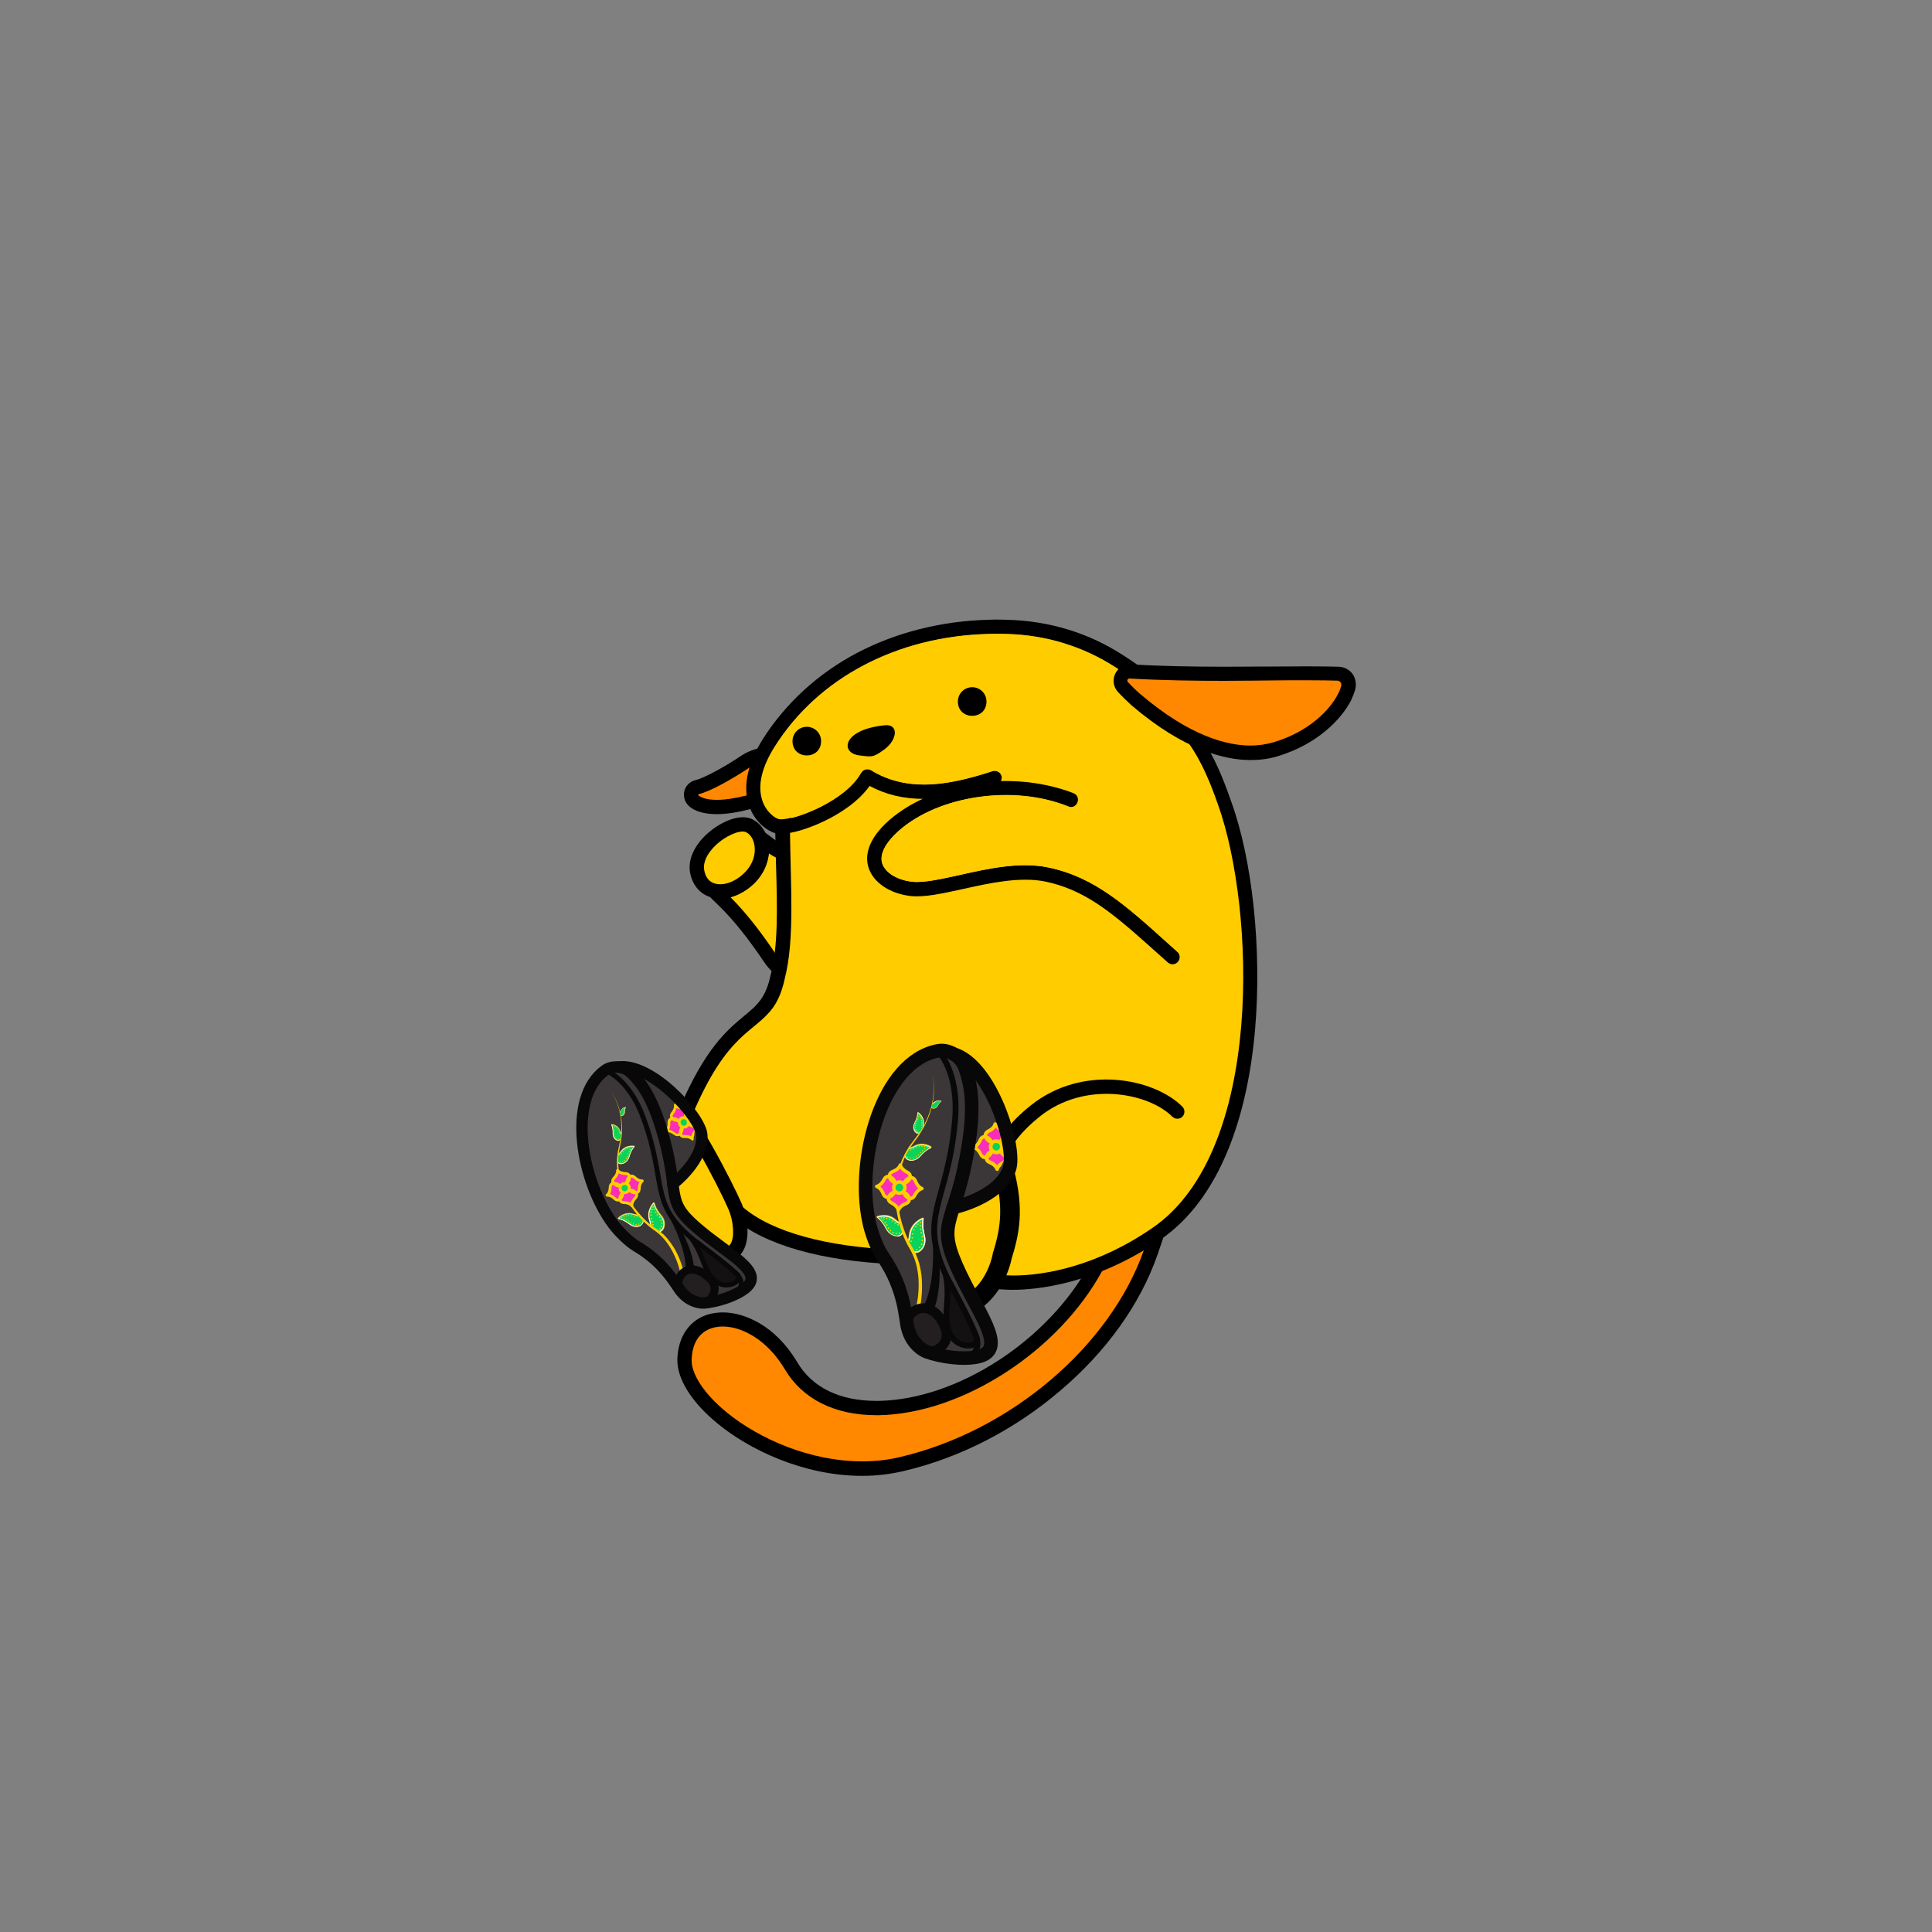 <svg xmlns="http://www.w3.org/2000/svg" id="Layer_1" x="0" y="0" version="1.1" viewBox="0 0 1000 1000">
  <rect x="0" y="0" width="1000" height="1000" fill="#808080" stroke="none"/>
  <g id="RightArm_1_">
    <path id="RightArm--bg" d="M436.6 504c-4.5 5.1-10.5 7.9-17 7.9-9.1 0-18.5-5.5-24.4-14.4-7.8-11.6-15.5-21.2-22.3-27.9l-4.8-4.7c-2-2-1.1-5.3 1.6-6.1l6.5-1.7c3.2-.9 6.4-2.7 9.1-5.5 3-3 4.8-6.7 5.2-10.4V430c0-1.3 1.5-2.1 2.5-1.3l9.3 6.9c.7.5 1.7 1.1 2.9 1.7 10.2 4.9 31.7 27.4 35.7 46.7 2.1 10.1-1.2 16.5-4.3 20z"/>
    <path id="RightArm" fill="#fc0" d="M402.1 444.1c-1.5-.7-2.9-1.5-4.2-2.4-.5 5.5-3 11-7.3 15.3-3.7 3.7-8.1 6.2-12.5 7.4 8.7 8.6 17 19.8 23.2 29.1 4.5 6.7 11.6 11.1 18.3 11.1 4.1 0 8.1-1.6 11.4-5.4 13-14.8-17.3-49.6-28.9-55.1z" class="st0"/>
  </g>
  <g id="Tail--group">
    <path id="Tail--bg" d="M599.1 649.5c-9 25.7-26.4 50-50.3 70.3-23.8 20.3-51.8 34.7-81 41.6-6.9 1.6-14.1 2.5-21.5 2.5-30.8 0-58.9-13.9-74.8-27-13.6-11.1-21.2-23.3-20.9-33.5.4-12 6.7-20.7 16.8-23.3 2.1-.5 4.3-.8 6.7-.8 11.2 0 27.2 6.7 38.5 25.7 7.8 13.2 22 20.1 41.1 20.1h1.2c40.7-.8 87.6-31.2 109.1-70.8 7.7-14.1 13.2-29.6 17.1-40.8 1.9-5.4 3.6-10.1 5.1-13.5 1.3-3.1 4.1-9.4 10.4-9.4 4.1 0 7.6 1.8 9.9 5 5.5 7.6 3.3 23.3-7.4 53.9z"/>
    <path id="Tail_2_" fill="#f80" d="M570.5 657.8c-22.7 41.7-72.5 73.9-115.5 74.7h-1.4c-21.6 0-38.3-8.4-47.4-23.8-9-15.1-22-22.1-32.1-22.1-1.7 0-3.3.2-4.8.6-7 1.8-11 7.6-11.3 16.4-.3 7.7 6.6 18 18.2 27.5 16.8 13.7 43.2 25.3 70.1 25.3 6.6 0 13.3-.7 19.8-2.3 57.2-13.5 108.5-57.4 126-107.1 5.4-15.3 16.7-49.2 4.5-49.2-4.5.1-10.8 31.8-26.1 60z" class="st1"/>
  </g>
  <g id="Body--group">
    <path id="Body--bg" d="M649.7 531.9c-2 24-6.7 45.1-13.9 62.9-8.5 20.9-20.3 36.6-35.1 46.8-34 23.4-64.8 26-76.4 26-1.3 0-2.5 0-3.8-.1-18.4-.8-26-4.4-32.7-7.5-5.9-2.8-11-5.2-24.9-5.7-37.5-1.5-67-9.9-83.1-23.6-.2-.1-.5-.4-.9-.7-4.8-3.5-19.3-14.3-25-24.7-5.3-9.7-6.2-22.3-2.3-31.4 13.4-31.2 24.5-40.5 33.5-48 3.6-3 6.4-5.3 8.8-8.7 2.2-3.1 3.8-7.1 4.9-12.2 0-.1 0-.2.1-.3 3.9-15 3.4-34.9 2.8-56-.2-5.7-.3-11.7-.4-17.5v-.1c0-18.6 9.6-40.7 25.7-59.2 18.1-20.8 41.6-33.6 66.1-36.2 20.2-2.1 34.3-3.1 45.9-3.1 43.7 0 58.6 14.8 82.2 48.4 7.5 10.6 12.1 22.5 16 33.7 11.1 30.4 15.9 76.5 12.5 117.2z"/>
    <path id="Body_1_" fill="#fc0" d="M358.5 576.7c-3 7-2.2 17.4 2 25 5.6 10.3 23 22.2 24.1 23.2 15.1 12.9 43.7 20.5 78.7 21.9 31.2 1.3 24.3 11.8 57.6 13.3 1.1 0 2.2.1 3.5.1 16.7 0 43.7-5 72.2-24.7 58-39.9 52.9-165.3 34-218.6-3.9-11.1-8.3-22.2-15.1-31.9-23.5-33.5-36.6-45.2-76.2-45.2-12.2 0-26.9 1.1-45.1 3.1-49.9 5.3-85.3 55.3-85.3 88.1.3 27.4 2.5 55.1-2.7 75.5-1.4 6.5-3.4 11.2-6 14.9-9.8 13.5-23.4 12.4-41.7 55.3z" class="st0"/>
  </g>
  <g id="RightHand--group">
    <path id="RightHand--bg" d="M390.6 457c-5.2 5.1-11.7 8.1-17.8 8.1-8.1 0-14-5.1-15.6-13.3-1-5.4.9-11.3 5.4-16.7 5.8-6.9 14.9-12 21.7-12.1h.2c1.3 0 2.6.2 3.8.6h.2l.1.1c4.5 1.8 7.9 6.2 9.1 11.8 1.4 7.5-1.2 15.5-7.1 21.5z"/>
    <path id="RightHand" fill="#fc0" d="M385.4 451.7c4.2-4.2 6-9.6 5-14.7-.6-3.1-2.3-5.5-4.6-6.4-.4-.1-.9-.2-1.3-.2h-.1c-4 0-11.3 3.6-16.1 9.4-1.8 2.1-4.6 6.3-3.8 10.6 1.1 6 5.1 7.3 8.3 7.3 4.1 0 8.8-2.2 12.6-6z" class="st0"/>
  </g>
  <g id="RightFootGroup">
    <path id="RightFoot--bg" d="M384.3 648c-2.4 3.7-6.4 5.7-11.5 5.7-1.9 0-4-.3-6.2-.8-25-6-59.3-43.6-63.6-64.5-1.9-9.4-.2-18 5-24.4 4.6-5.7 11.4-8.8 18.9-8.8 6.8 0 13.6 2.5 19.8 7.3 12.2 9.4 32.9 50.5 37.3 60.7 2.5 5.8 4.9 17.7.3 24.8z"/>
    <path id="RightFoot_1_" fill="#fc0" d="M310.1 586.8c3.8 18.2 36.2 53.6 58.1 58.8 1.7.4 3.2.6 4.5.6 3.4 0 4.7-1.3 5.4-2.3 2.3-3.5 1.5-12.1-1-17.9-6.1-13.9-25.3-50.3-35.1-57.8-4.9-3.8-10.2-5.8-15.3-5.8-5.3 0-10 2.2-13.2 6.1-3.6 4.7-4.8 11.2-3.4 18.3z" class="st0"/>
    <g id="g135" transform="translate(2.543 -53.164)">
      <path fill="#3b3637" d="M327.3 698.9c15 8.9 20.3 20.5 23 23.5 5.3 6.3 11.8 5.7 11.8 5.7 6.2-.6 15.8-3.3 21.3-7.7 10.6-8.6-9.2-17.3-25.6-31.6-16.5-14.3-7.8-16.4-17.6-49.8-5.2-17.6-10.8-25-16-30-3.4-3.3-9.5-4.2-13.4-1.4-20.2 14.5-12.3 57.8 4.2 79.8 2.7 3.6 8.3 9.3 12.3 11.5" class="st0"/>
      <path fill="#3b3637" d="M345.7 666s16.2-12.3 15-25.5c-.9-9.7-26.6-37.8-43.5-35" class="st0"/>
      <path fill="#231f20" d="M366.9 722.6c-.2.6-.5 1.1-.8 1.7-2.9 5-8 3.7-12.8.5-1.3-.9-2.3-1.9-3.1-2.9-2-2.8-2.1-6-.4-8.5.2-.3.5-.6.7-.9 2.5-2.7 6.8-3.1 11.1-.2 4.2 2.8 6.8 6 5.3 10.3z" class="st1"/>
      <path fill="#141112" d="M356.2 693.6s21.2 16.5 23.2 19.8c2.1 3.3-6.5 7.8-12.3 2.3-5.8-5.6-4.2-12.8-10.9-22.1z" class="st2"/>
      <path fill="none" stroke="#080808" stroke-linecap="round" stroke-linejoin="round" stroke-miterlimit="10" stroke-width="2.532" d="M355.3 694s22 16.1 24.1 19.4c2.1 3.3-6.5 7.8-12.3 2.3-5.8-5.6-5.1-12.4-11.8-21.7z" class="st3"/>
      <path fill="#080808" d="M360 646.8c0 .2 0 .4-.2.6.1-.2.2-.4.2-.6z" class="st4"/>
      <path fill="#080808" d="M357.9 633.3c0 .1 0 .2-.1.2v-.1s0-.1.1-.1z" class="st4"/>
      <path fill="#080808" d="M360.9 640.9c0 .1-.1.1-.2.1v-.4c.1.1.1.2.2.3z" class="st4"/>
      <path fill="none" stroke="#080808" stroke-linecap="round" stroke-linejoin="round" stroke-miterlimit="10" stroke-width="2.532" d="M310.7 607.1s12.2 4.1 19.7 24.5c12.5 34 3 43.9 25 62.4" class="st3"/>
      <path fill="none" stroke="#080808" stroke-linecap="round" stroke-linejoin="round" stroke-miterlimit="10" stroke-width="2.469" d="M379 722.6s4.6-4.8.1-9.7" class="st5"/>
      <g id="g11">
        <path fill="#080808" d="M352.3 709.3v-1.5c0-.6-.1-1.1-.2-1.7-.1-1.2-.3-2.3-.6-3.5-.5-2.3-1.2-4.7-2-6.9-.8-2.3-1.7-4.5-2.7-6.8l-1.6-3.3-1.7-3.3c-.2-.5-.1-1 .4-1.3.4-.2 1-.1 1.2.3l2 3.2 1.9 3.3c1.2 2.2 2.4 4.4 3.4 6.8 1 2.3 2 4.7 2.7 7.2.4 1.2.7 2.5 1 3.8.1.6.3 1.3.4 2l.1 1c0 .4.1.7.1 1.2v.1c0 1.3-1 2.3-2.3 2.3-1.3 0-2.3-1-2.3-2.3.1-.4.2-.5.2-.6z" class="st4"/>
      </g>
      <g id="g31">
        <g id="g12">
          <path fill="#ffce00" d="M339.4 690.8c-.5.2-1 .3-1.5.2-.2 0-.4-.2-.4-.5 0-.2.2-.4.5-.4.9.1 1.7-.4 2.2-1.3.8-1.5.8-4-1-6.1-2.2-2.5-3.1-4.8-3.5-6-.9 1.2-2.8 4.3-1.4 8 .7 1.9.5 3.3.4 3.4 0 .2-.3.4-.5.3-.2 0-.4-.3-.3-.5 0 0 .2-1.2-.4-2.9-1.9-5.2 1.9-9.3 2.1-9.4.1-.1.3-.2.4-.1.1 0 .3.2.3.3 0 0 .6 3 3.6 6.4 2.1 2.4 2 5.4 1.1 7.1-.4.7-1 1.2-1.6 1.5z" class="st6"/>
        </g>
        <g id="g13">
          <path fill="#09d35b" d="M334.3 688s.3-1.3-.4-3.2c-1.9-5 2-9 2-9s.6 3.1 3.7 6.6c3.1 3.5 1.4 8.5-1.6 8.2" class="st7"/>
        </g>
        <g id="g29">
          <g id="g14">
            <circle id="circle13" cx="335.4" cy="687.1" r=".4" fill="#ffce00" class="st6"/>
          </g>
          <g id="g15">
            <circle id="circle14" cx="335.2" cy="685.5" r=".4" fill="#ffce00" class="st6"/>
          </g>
          <g id="g16">
            <circle id="circle15" cx="334.6" cy="683.9" r=".4" fill="#ffce00" class="st6"/>
          </g>
          <g id="g17">
            <circle id="circle16" cx="334.4" cy="682.1" r=".4" fill="#ffce00" class="st6"/>
          </g>
          <g id="g18">
            <circle id="circle17" cx="334.5" cy="680.5" r=".4" fill="#ffce00" class="st6"/>
          </g>
          <g id="g19">
            <circle id="circle18" cx="334.9" cy="679.2" r=".4" fill="#ffce00" class="st6"/>
          </g>
          <g id="g20">
            <circle id="circle19" cx="336.1" cy="679.2" r=".4" fill="#ffce00" class="st6"/>
          </g>
          <g id="g21">
            <circle id="circle20" cx="336.9" cy="680.6" r=".4" fill="#ffce00" class="st6"/>
          </g>
          <g id="g22">
            <circle id="circle21" cx="337.7" cy="681.9" r=".4" fill="#ffce00" class="st6"/>
          </g>
          <g id="g23">
            <circle id="circle22" cx="338.9" cy="683.2" r=".4" fill="#ffce00" class="st6"/>
          </g>
          <g id="g24">
            <circle id="circle23" cx="339.6" cy="684.7" r=".4" fill="#ffce00" class="st6"/>
          </g>
          <g id="g25">
            <circle id="circle24" cx="340.1" cy="686.3" r=".4" fill="#ffce00" class="st6"/>
          </g>
          <g id="g26">
            <circle id="circle25" cx="339.9" cy="688" r=".4" fill="#ffce00" class="st6"/>
          </g>
          <g id="g27">
            <circle id="circle26" cx="339.1" cy="689.3" r=".4" fill="#ffce00" class="st6"/>
          </g>
          <g id="g28">
            <circle id="circle27" cx="335.5" cy="677.9" r=".4" fill="#ffce00" class="st6"/>
          </g>
        </g>
        <g id="g30">
          <path fill="#fffcee" d="M339.3 690.6c-.4.2-.9.3-1.4.2-.1 0-.2-.1-.2-.2s.1-.2.2-.2c1 .1 1.9-.4 2.4-1.4.8-1.5.8-4.2-1-6.4-2.4-2.8-3.3-5.4-3.6-6.3-.8 1-3.2 4.4-1.7 8.5.7 1.9.4 3.2.4 3.3 0 .1-.1.2-.2.2s-.2-.1-.2-.2c0 0 .2-1.3-.4-3-1.9-5.1 2-9.2 2.1-9.2.1-.1.1-.1.2-.1s.1.1.1.2c0 0 .7 3.1 3.6 6.5 2 2.4 2 5.2 1.1 6.8-.3.5-.8 1-1.4 1.3z" class="st8"/>
        </g>
      </g>
      <g id="g51">
        <g id="g32">
          <path fill="#ffce00" d="M328.9 687.8c-1.5.7-3.8.7-5.8-.9-3-2.4-5.6-2.8-5.6-2.8-.1 0-.2-.1-.3-.2 0-.1 0-.3.1-.4.1-.1 3.4-3.6 8-2.1 1.5.5 2.5.2 2.5.2.2 0 .4.1.4.3 0 .2-.1.4-.3.4 0 0-1.2.3-2.9-.3-3.1-1-5.7.7-6.7 1.5 1 .3 3 1 5.2 2.8 1.9 1.5 4 1.4 5.3.6.8-.5 1.2-1.2 1-1.9 0-.2.1-.4.3-.4.2 0 .4.1.4.3.2 1.1-.3 2-1.4 2.7 0 .1-.1.2-.2.2z" class="st6"/>
        </g>
        <g id="g33">
          <path fill="#09d35b" d="M327.9 682s-1.1.3-2.7-.2c-4.4-1.4-7.6 2-7.6 2s2.6.4 5.8 2.9c3.1 2.5 7.3.9 6.9-1.6" class="st7"/>
        </g>
        <g id="g49">
          <g id="g34">
            <circle id="circle33" cx="327.2" cy="683" r=".3" fill="#ffce00" class="st6"/>
          </g>
          <g id="g35">
            <circle id="circle34" cx="325.8" cy="682.9" r=".3" fill="#ffce00" class="st6"/>
          </g>
          <g id="g36">
            <circle id="circle35" cx="324.4" cy="682.5" r=".3" fill="#ffce00" class="st6"/>
          </g>
          <g id="g37">
            <circle id="circle36" cx="322.9" cy="682.3" r=".3" fill="#ffce00" class="st6"/>
          </g>
          <g id="g38">
            <circle id="circle37" cx="321.6" cy="682.5" r=".3" fill="#ffce00" class="st6"/>
          </g>
          <g id="g39">
            <circle id="circle38" cx="320.4" cy="682.8" r=".3" fill="#ffce00" class="st6"/>
          </g>
          <g id="g40">
            <circle id="circle39" cx="320.5" cy="683.9" r=".3" fill="#ffce00" class="st6"/>
          </g>
          <g id="g41">
            <circle id="circle40" cx="321.7" cy="684.5" r=".3" fill="#ffce00" class="st6"/>
          </g>
          <g id="g42">
            <circle id="circle41" cx="322.8" cy="685.2" r=".3" fill="#ffce00" class="st6"/>
          </g>
          <g id="g43">
            <circle id="circle42" cx="324" cy="686.1" r=".3" fill="#ffce00" class="st6"/>
          </g>
          <g id="g44">
            <circle id="circle43" cx="325.3" cy="686.7" r=".3" fill="#ffce00" class="st6"/>
          </g>
          <g id="g45">
            <circle id="circle44" cx="326.7" cy="687" r=".3" fill="#ffce00" class="st6"/>
          </g>
          <g id="g46">
            <circle id="circle45" cx="328.1" cy="686.8" r=".3" fill="#ffce00" class="st6"/>
          </g>
          <g id="g47">
            <circle id="circle46" cx="329.2" cy="686.1" r=".3" fill="#ffce00" class="st6"/>
          </g>
          <g id="g48">
            <circle id="circle47" cx="319.3" cy="683.4" r=".3" fill="#ffce00" class="st6"/>
          </g>
        </g>
        <g id="g50">
          <path fill="#fffcee" d="M328.9 687.7c-1.4.7-3.6.7-5.6-.8-3.1-2.4-5.7-2.8-5.7-2.8-.1 0-.1-.1-.1-.1v-.2s3.4-3.5 7.8-2.1c1.5.5 2.6.2 2.6.2.1 0 .2 0 .2.1s0 .2-.1.2c0 0-1.2.3-2.8-.3-3.5-1.1-6.4 1-7.2 1.8.8.2 3 .9 5.5 2.8 1.9 1.5 4.2 1.4 5.5.7.9-.5 1.3-1.3 1.1-2.1 0-.1 0-.2.1-.2s.2.1.2.1c.2 1-.3 1.9-1.3 2.5 0 .1-.1.1-.2.2z" class="st8"/>
        </g>
      </g>
      <g id="g71">
        <g id="g52">
          <path fill="#ffce00" d="M326 646.5c0 .1 0 .2-.1.3 0 0-1.7 1.7-2.6 5.1-.7 2.4-2.6 3.7-4.1 3.8-.6.1-1.2 0-1.6-.3-.3-.1-.5-.3-.6-.6v-.8h.1c.1 0 .2.1.3.2.3.6 1 .9 1.8.8 1.3-.1 2.9-1.2 3.5-3.3.7-2.5 1.7-4.1 2.3-4.9-1.2-.1-4 .1-5.8 2.6-.9 1.3-1.9 1.8-2 1.8h-.1v-.4h.1v-.4c.3-.2.9-.6 1.5-1.4 2.5-3.5 6.8-2.8 7-2.8.2.1.3.1.3.3z" class="st6"/>
        </g>
        <g id="g53">
          <path fill="#09d35b" d="M325.7 646.6s-1.7 1.7-2.6 5.2c-.9 3.5-4.9 4.6-5.9 2.6v-3.6h.1c.2-.1 1-.6 1.8-1.6 2.3-3.4 6.6-2.6 6.6-2.6z" class="st7"/>
        </g>
        <g id="g69">
          <g id="g54">
            <circle id="circle53" cx="318.3" cy="651.2" r=".3" fill="#ffce00" class="st6"/>
          </g>
          <g id="g55">
            <circle id="circle54" cx="319.2" cy="650.4" r=".3" fill="#ffce00" class="st6"/>
          </g>
          <g id="g56">
            <circle id="circle55" cx="320" cy="649.3" r=".3" fill="#ffce00" class="st6"/>
          </g>
          <g id="g57">
            <circle id="circle56" cx="321" cy="648.3" r=".3" fill="#ffce00" class="st6"/>
          </g>
          <g id="g58">
            <circle id="circle57" cx="322.1" cy="647.7" r=".3" fill="#ffce00" class="st6"/>
          </g>
          <g id="g59">
            <circle id="circle58" cx="323.1" cy="647.4" r=".3" fill="#ffce00" class="st6"/>
          </g>
          <g id="g60">
            <circle id="circle59" cx="323.7" cy="648.2" r=".3" fill="#ffce00" class="st6"/>
          </g>
          <g id="g61">
            <circle id="circle60" cx="323.1" cy="649.3" r=".3" fill="#ffce00" class="st6"/>
          </g>
          <g id="g62">
            <circle id="circle61" cx="322.6" cy="650.4" r=".3" fill="#ffce00" class="st6"/>
          </g>
          <g id="g63">
            <circle id="circle62" cx="322.3" cy="651.7" r=".3" fill="#ffce00" class="st6"/>
          </g>
          <g id="g64">
            <circle id="circle63" cx="321.7" cy="652.9" r=".3" fill="#ffce00" class="st6"/>
          </g>
          <g id="g65">
            <circle id="circle64" cx="320.8" cy="653.9" r=".3" fill="#ffce00" class="st6"/>
          </g>
          <g id="g66">
            <circle id="circle65" cx="319.7" cy="654.5" r=".3" fill="#ffce00" class="st6"/>
          </g>
          <g id="g67">
            <circle id="circle66" cx="318.4" cy="654.6" r=".3" fill="#ffce00" class="st6"/>
          </g>
          <g id="g68">
            <circle id="circle67" cx="324.2" cy="647.2" r=".3" fill="#ffce00" class="st6"/>
          </g>
        </g>
        <g id="g70">
          <path fill="#fffcee" d="M325.8 646.5v.2s-1.7 1.8-2.6 5.2c-.6 2.3-2.5 3.6-3.9 3.7-.6.1-1.1 0-1.5-.3-.3-.2-.5-.4-.7-.7v-.3h.1c.1 0 .1 0 .1.1.4.7 1.1 1 2 .9 1.3-.1 3.1-1.3 3.6-3.5.8-2.8 2-4.5 2.5-5.1-1-.1-4.2-.1-6.2 2.6-.9 1.3-1.9 1.7-1.9 1.7v-.2h.1v-.2c.3-.2 1-.6 1.6-1.5 2.5-3.5 6.8-2.7 6.8-2.7v.1z" class="st8"/>
        </g>
      </g>
      <g id="g91">
        <g id="g72">
          <path fill="#ffce00" d="M321.4 626.3v.1s-.5.9-.5 2.4c0 1.1-.7 1.8-1.3 2-.3.1-.5.1-.7 0-.1 0-.2-.1-.2-.1v-.4h.1c.2.2.5.3.8.2.5-.2 1.1-.8 1.1-1.7 0-1.1.3-1.9.5-2.3-.5.1-1.6.4-2.1 1.6-.2.6-.6.9-.6.9v-.4c.1-.1.3-.4.5-.7.7-1.7 2.5-1.8 2.6-1.8-.3.1-.2.1-.2.2z" class="st6"/>
        </g>
        <g id="g73">
          <path fill="#09d35b" d="M321.3 626.3s-.5.9-.6 2.4c0 1.5-1.5 2.3-2.1 1.7v-.2c-.1-.4-.2-.9-.3-1.2v-.2c.1-.1.4-.3.6-.8.5-1.6 2.4-1.7 2.4-1.7z" class="st7"/>
        </g>
        <g id="g89">
          <g id="g74">
            <circle id="circle73" cx="318.7" cy="629" r=".1" fill="#ffce00" class="st6"/>
          </g>
          <g id="g75">
            <circle id="circle74" cx="318.9" cy="628.6" r=".1" fill="#ffce00" class="st6"/>
          </g>
          <g id="g76">
            <circle id="circle75" cx="319.2" cy="628" r=".1" fill="#ffce00" class="st6"/>
          </g>
          <g id="g77">
            <circle id="circle76" cx="319.5" cy="627.5" r=".1" fill="#ffce00" class="st6"/>
          </g>
          <g id="g78">
            <circle id="circle77" cx="319.9" cy="627.2" r=".1" fill="#ffce00" class="st6"/>
          </g>
          <g id="g79">
            <circle id="circle78" cx="320.3" cy="626.9" r=".1" fill="#ffce00" class="st6"/>
          </g>
          <g id="g80">
            <circle id="circle79" cx="320.6" cy="627.2" r=".1" fill="#ffce00" class="st6"/>
          </g>
          <g id="g81">
            <circle id="circle80" cx="320.5" cy="627.7" r=".1" fill="#ffce00" class="st6"/>
          </g>
          <g id="g82">
            <circle id="circle81" cx="320.4" cy="628.2" r=".1" fill="#ffce00" class="st6"/>
          </g>
          <g id="g83">
            <circle id="circle82" cx="320.4" cy="628.8" r=".1" fill="#ffce00" class="st6"/>
          </g>
          <g id="g84">
            <circle id="circle83" cx="320.2" cy="629.3" r=".1" fill="#ffce00" class="st6"/>
          </g>
          <g id="g85">
            <circle id="circle84" cx="320" cy="629.8" r=".1" fill="#ffce00" class="st6"/>
          </g>
          <g id="g86">
            <circle id="circle85" cx="319.5" cy="630.2" r=".1" fill="#ffce00" class="st6"/>
          </g>
          <g id="g87">
            <circle id="circle86" cx="319" cy="630.4" r=".1" fill="#ffce00" class="st6"/>
          </g>
          <g id="g88">
            <circle id="circle87" cx="320.7" cy="626.8" r=".1" fill="#ffce00" class="st6"/>
          </g>
        </g>
        <g id="g90">
          <path fill="#fffcee" d="M321.3 626.3s0 .1 0 0c0 .1-.5 1-.6 2.5 0 1-.7 1.7-1.3 1.9-.2.1-.5.1-.7 0-.1 0-.2-.1-.3-.1v-.2c.2.3.5.3.9.2.5-.2 1.1-.8 1.2-1.8 0-1.2.4-2 .5-2.3-.4.1-1.8.4-2.3 1.7-.2.5-.5.8-.6.9v-.2c.1-.1.3-.4.5-.8.8-1.7 2.6-1.8 2.7-1.8z" class="st8"/>
        </g>
      </g>
      <g id="g111">
        <g id="g92">
          <path fill="#ffce00" d="M318.6 638.6c.1.4.3.7.4 1l-.1.5v.2c-.2-.3-.6-.8-.8-1.5-.7-2.2-2.7-3-3.6-3.2.2.7.6 2.1.5 4.1-.1 1.7.9 2.8 1.8 3.3.6.3 1.1.2 1.5-.2.1-.1.2-.1.2-.1v.7c-.5.4-1.2.4-1.9.1-.1 0-.2-.1-.2-.1-1-.5-1.9-1.9-1.8-3.6.1-2.7-.7-4.3-.7-4.3v-.3c.1-.1.1-.1.2-.1.2-.2 3.5.3 4.5 3.5z" class="st6"/>
        </g>
        <g id="g93">
          <path fill="#09d35b" d="M319 639.9v.4l-.3 2.4v.3c-1.3 1.3-3.8-.5-3.7-3.3.1-2.8-.7-4.4-.7-4.4s3.3.4 4.2 3.5c.1.4.3.8.5 1.1z" class="st7"/>
        </g>
        <g id="g109">
          <g id="g94">
            <circle id="circle93" cx="318.5" cy="640.3" r=".2" fill="#ffce00" class="st6"/>
          </g>
          <g id="g95">
            <circle id="circle94" cx="318" cy="639.4" r=".2" fill="#ffce00" class="st6"/>
          </g>
          <g id="g96">
            <circle id="circle95" cx="317.7" cy="638.5" r=".2" fill="#ffce00" class="st6"/>
          </g>
          <g id="g97">
            <circle id="circle96" cx="317.1" cy="637.5" r=".2" fill="#ffce00" class="st6"/>
          </g>
          <g id="g98">
            <circle id="circle97" cx="316.5" cy="636.9" r=".2" fill="#ffce00" class="st6"/>
          </g>
          <g id="g99">
            <circle id="circle98" cx="315.8" cy="636.4" r=".2" fill="#ffce00" class="st6"/>
          </g>
          <g id="g100">
            <circle id="circle99" cx="315.2" cy="636.8" r=".2" fill="#ffce00" class="st6"/>
          </g>
          <g id="g101">
            <circle id="circle100" cx="315.4" cy="637.8" r=".2" fill="#ffce00" class="st6"/>
          </g>
          <g id="g102">
            <circle id="circle101" cx="315.5" cy="638.7" r=".2" fill="#ffce00" class="st6"/>
          </g>
          <g id="g103">
            <circle id="circle102" cx="315.4" cy="639.7" r=".2" fill="#ffce00" class="st6"/>
          </g>
          <g id="g104">
            <circle id="circle103" cx="315.6" cy="640.7" r=".2" fill="#ffce00" class="st6"/>
          </g>
          <g id="g105">
            <circle id="circle104" cx="316" cy="641.6" r=".2" fill="#ffce00" class="st6"/>
          </g>
          <g id="g106">
            <circle id="circle105" cx="316.7" cy="642.3" r=".2" fill="#ffce00" class="st6"/>
          </g>
          <g id="g107">
            <circle id="circle106" cx="317.6" cy="642.7" r=".2" fill="#ffce00" class="st6"/>
          </g>
          <g id="g108">
            <circle id="circle107" cx="315.1" cy="636" r=".2" fill="#ffce00" class="st6"/>
          </g>
        </g>
        <g id="g110">
          <path fill="#fffcee" d="m319 639.7-.1.4c-.2-.3-.5-.7-.7-1.4-.8-2.5-3.2-3.2-3.9-3.4.2.5.7 2.1.6 4.3-.1 1.7.9 3 1.8 3.4.6.3 1.2.2 1.7-.2h.1v.3c-.5.4-1.2.5-1.9.2-.1 0-.1-.1-.2-.1-.9-.5-1.9-1.8-1.8-3.5.1-2.7-.7-4.4-.7-4.4v-.1l.1-.1s3.4.5 4.3 3.6c.4.4.6.8.7 1z" class="st8"/>
        </g>
      </g>
      <g id="g112">
        <path fill="#ffce00" d="M349.7 712.7c-.8-4.3-2.4-8.5-4.5-12.4-1.1-1.9-2.3-3.7-3.7-5.4-.8-.8-1.4-1.7-2.3-2.4-.4-.4-.8-.8-1.2-1.1l-1.3-1c-3.8-2.5-7.1-5.7-10-9.2-2.8-3.5-5.2-7.5-6.9-11.7-1.7-4.2-2.8-8.7-3-13.2 0-1.1-.1-2.3 0-3.4l.2-1.7c0-.6.1-1.1.2-1.7l.7-3.3c.2-1.1.5-2.2.7-3.3.7-4.4.6-9-.2-13.4-1-4.4-2.6-8.7-5.3-12.2 2.8 3.6 4.5 7.8 5.5 12.2.9 4.4 1.1 9 .4 13.5-.1 1.1-.4 2.2-.6 3.3l-.6 3.3c-.1.5-.2 1.1-.2 1.7l-.1 1.7c-.1 1.1 0 2.2 0 3.3.2 4.4 1.4 8.8 3.1 12.9 1.8 4.1 4.1 7.9 7 11.3 2.8 3.4 6.1 6.5 9.9 8.9l1.4 1c.5.3.9.8 1.3 1.1.9.7 1.6 1.6 2.4 2.4 1.5 1.8 2.8 3.6 4 5.6 2.3 4 3.9 8.3 4.9 12.8z" class="st6"/>
      </g>
      <g id="g119">
        <circle id="circle112" cx="320.8" cy="668.1" r="2.4" fill="#fa2eb8" class="st9"/>
        <path fill="#fa2eb8" d="M318.3 667c-2 .3-5.1-1.8-3-4 2.1-2.2 1.8-4 1.8-4s1 1.5 4.1 1.6c3.1.1 2.3 3.8.7 5" class="st9"/>
        <path fill="#fa2eb8" d="M319.7 670.6c.3 2-1.8 5.1-4 3-2.2-2.1-4-1.8-4-1.8s1.5-1 1.6-4.1c.1-3.1 3.8-2.3 5-.7" class="st9"/>
        <path fill="#fa2eb8" d="M323.3 669.2c2-.3 5.1 1.8 3 4-2.1 2.2-1.8 4-1.8 4s-1-1.5-4.1-1.6c-3.1-.1-2.3-3.8-.7-5" class="st9"/>
        <path fill="#fa2eb8" d="M321.9 665.6c-.3-2 1.8-5.1 4-3 2.2 2.1 4 1.8 4 1.8s-1.5 1-1.6 4.1c-.1 3.1-3.8 2.3-5 .7" class="st9"/>
        <circle id="circle115" cx="320.8" cy="668.1" r="2.4" fill="#09d35b" class="st7"/>
        <circle id="circle116" cx="320.8" cy="668.1" r="2.4" fill="none" stroke="#ffce00" stroke-linecap="round" stroke-linejoin="round" stroke-miterlimit="10" stroke-width="1.497" class="st10"/>
        <path fill="none" stroke="#ffce00" stroke-linecap="round" stroke-linejoin="round" stroke-miterlimit="10" stroke-width="1.497" d="M318.3 667c-2 .3-5.1-1.8-3-4 2.1-2.2 1.8-4 1.8-4s1 1.5 4.1 1.6c3.1.1 2.3 3.8.7 5" class="st10"/>
        <path fill="none" stroke="#ffce00" stroke-linecap="round" stroke-linejoin="round" stroke-miterlimit="10" stroke-width="1.497" d="M319.7 670.6c.3 2-1.8 5.1-4 3-2.2-2.1-4-1.8-4-1.8s1.5-1 1.6-4.1c.1-3.1 3.8-2.3 5-.7" class="st10"/>
        <path fill="none" stroke="#ffce00" stroke-linecap="round" stroke-linejoin="round" stroke-miterlimit="10" stroke-width="1.497" d="M323.3 669.2c2-.3 5.1 1.8 3 4-2.1 2.2-1.8 4-1.8 4s-1-1.5-4.1-1.6c-3.1-.1-2.3-3.8-.7-5" class="st10"/>
        <path fill="none" stroke="#ffce00" stroke-linecap="round" stroke-linejoin="round" stroke-miterlimit="10" stroke-width="1.497" d="M321.9 665.6c-.3-2 1.8-5.1 4-3 2.2 2.1 4 1.8 4 1.8s-1.5 1-1.6 4.1c-.1 3.1-3.8 2.3-5 .7" class="st10"/>
      </g>
      <g id="g133">
        <g id="g120">
          <circle id="circle119" cx="351.4" cy="634.1" r="2.4" fill="#fa2eb8" class="st9"/>
        </g>
        <g id="g121">
          <path fill="#fa2eb8" d="M353.3 629.3v.2c-.1.3-.2.7-.3.9-.1.2-.2.5-.4.6l-.3.3-.4.2-.2.1-2.1 1.1-.2.1-.4.2c-.1 0-.3.1-.4.1h-.7c-.4-.1-.9-.2-1.2-.4-.4-.2-.7-.4-.9-.7-.2-.2-.3-.4-.4-.7-.2-.6-.1-1.3.5-2 1.9-2.4 1.4-4.1 1.4-4.1s1.1 1.4 4 1.3c.2.3.4.5.6.8.2.3.5.6.7.8.1.2.2.3.4.5l.1.1c.2.2.3.5.5.7-.3 0-.3 0-.3-.1z" class="st9"/>
        </g>
        <g id="g122">
          <path fill="#fa2eb8" d="M350.5 636.6c.5 2-1.4 5.2-3.8 3.3-2.4-1.9-4.1-1.4-4.1-1.4s1.4-1.1 1.3-4.2c-.2-3.1 3.6-2.6 4.9-1.1z" class="st9"/>
        </g>
        <g id="g123">
          <path fill="#fa2eb8" d="M356.5 635.3c.1.3.1.5.2.7 0 .1 0 .2.1.2v.2c.1.1.2.2.2.3l.1.1h-.2c.1.4.1.7.1 1.1v1.2c-1.5 2.2-1.1 3.7-1.1 3.7s-1.1-1.4-4.2-1.3c-1 0-1.6-.3-1.9-.8-.1-.2-.2-.5-.3-.7-.1-.4-.1-.8 0-1.2.1-.4.2-.9.4-1.2.1-.2.3-.4.4-.6l.3-.3.4-.2.2-.1 2.1-1.1.2-.1.4-.2c.1 0 .3-.1.4-.1h.7c.6.1 1 .2 1.5.4-.1 0-.1 0 0 0z" class="st9"/>
        </g>
        <g id="g124">
          <path fill="#fa2eb8" d="M356.1 634.4c.1.3.3.6.4 1 .1.3.1.5.2.7-.2 0-.3 0-.5-.1-.4-.1-.8-.2-1.2-.4-.2-.1-.4-.2-.6-.4l-.3-.3-.2-.4-.1-.2-1-2.1-.1-.2-.2-.4c0-.1-.1-.3-.1-.4v-.7c.1-.4.2-.9.4-1.3 0-.1.1-.2.1-.2.2.2.3.5.5.7 0-.1.1-.1.1-.2v.2c.2.3.4.5.5.8.8 1.3 1.6 2.6 2.1 3.9z" class="st9"/>
        </g>
        <g id="g125">
          <circle id="circle124" cx="351.4" cy="634.1" r="2.4" fill="#09d35b" class="st7"/>
        </g>
        <g id="g126">
          <path fill="#ffce00" d="m353.2 631.5-.2-.2c-.1-.1-.3-.2-.4-.2-.1 0-.2-.1-.4-.1s-.3-.1-.5-.1h-.3c-.5 0-1 .1-1.5.3-.5.2-.9.6-1.1 1-.1.1-.1.2-.1.2-.1.1-.1.3-.2.4 0 .1 0 .1-.1.2v.2c0 .2-.1.3-.1.5v.3c0 .5.1 1 .3 1.5.2.5.6.9 1 1.1.1.1.2.1.2.2.1.1.3.1.4.2.1 0 .1 0 .2.1.1 0 .1 0 .2.1.2 0 .3.1.5.1h.3c.5 0 1-.1 1.5-.3l.1-.1c.4-.2.7-.5 1-.9l.2-.2c.1-.1.1-.3.2-.4 0-.1 0-.1.1-.2v-.2c0-.2.1-.3.1-.5v-.3c0-.5-.1-1-.3-1.5-.4-.5-.7-.9-1.1-1.2zm-3.3 3.3c-.2-.4-.2-.8-.1-1.3.1-.4.4-.7.7-.9h.1c.8-.4 1.8-.1 2.2.7v.1c.2.4.2.8.1 1.3-.1.4-.4.8-.8 1-.4.2-.8.2-1.3.1-.4-.3-.7-.6-.9-1z" class="st6"/>
        </g>
        <g id="g127" fill="#ffce00">
          <path d="M351.6 627.3h-.5c-1.6.1-2.7-.2-3.5-.6-.2.8-.6 2-1.6 3.2-.6.7-.4 1.2-.3 1.4l.1.1c.2.3.5.5.8.7.4.2.8.3 1.2.4h.8c.2 0 .4 0 .5.1.1 0 .1.1.2.2l.1.1c0 .1 0 .1.1.2v.3c0 .1 0 .1-.1.2-.1.2-.2.3-.4.3h-.8c-1.1 0-2.2-.4-3-1-.2-.2-.4-.4-.5-.6-.1-.1-.1-.1-.1-.2-.1-.1-.2-.3-.2-.5-.4-.9-.2-1.9.6-2.8 1.6-2 1.3-3.4 1.3-3.5-.1-.3.1-.7.4-.9.3-.2.7-.1.9.2 0 0 .8.9 2.8 1 .2.3.4.5.6.7.2.5.4.8.6 1z" class="st6"/>
          <path d="M353.3 629.6c.2.3.4.5.5.8l-.6 1.2c-.1.1-.2.3-.3.4l-.2.2-.1.1c-.1 0-.2.1-.2.1h-.4c-.1 0-.2-.1-.2-.2h-.1l-.1-.1c0-.1 0-.1-.1-.2v-.3c0-.2.1-.4.2-.5.2-.2.3-.4.5-.6.2-.4.4-.8.4-1.3v-.4l.1.1c.2.1.4.4.6.7v-.2.2z" class="st6"/>
        </g>
        <g id="g128">
          <path fill="#ffce00" d="M349.4 640.9c-1 .6-2.1.4-3.2-.4-2-1.6-3.4-1.3-3.5-1.3-.3.1-.7-.1-.9-.4-.2-.3-.1-.7.2-.9 0 0 1.1-1 1-3.5-.1-1.4.5-2.4 1.6-2.8 1.4-.6 3.5 0 4.6 1.2.3.3.2.8-.1 1.1-.3.3-.8.2-1.1-.1-.6-.7-2.1-1.1-2.9-.8-.2.1-.7.3-.7 1.4.1 1.6-.2 2.7-.6 3.5.8.2 1.9.6 3.2 1.6.8.7 1.4.4 1.5.3.8-.5 1.3-1.9 1.1-2.8-.1-.4.2-.8.6-.9.4-.1.8.2.9.6.5 1.3-.3 3.4-1.7 4.2.1 0 .1 0 0 0z" class="st6"/>
        </g>
        <g id="g130" fill="#ffce00">
          <path d="M356.7 638.2c.1-.1.2-.2.2-.3v1.2c0 .6 0 1.1-.1 1.7-.4 1.1-.3 1.8-.3 1.8.1.2 0 .4-.1.6-.1.1-.1.2-.2.2-.3.2-.7.1-.9-.2 0 0-1-1.1-3.5-1-1.2.1-2.1-.4-2.6-1.2-.1-.1-.2-.3-.2-.4 0-.1-.1-.2-.1-.2-.1-.2-.1-.5-.1-.8-.1-1 .3-2.2.9-3 .1-.1.2-.3.3-.4l.2-.2.1-.1c.1-.1.3-.1.5-.1h.2c.1 0 .2.1.2.2h.1s.1.1.1.2 0 .1.1.2v.3c0 .2-.1.3-.2.5-.2.2-.3.4-.5.6-.2.4-.4.8-.4 1.2 0 .4 0 .8.1 1v.1c.1.2.4.6 1.3.6 1.6-.1 2.7.2 3.5.6 0-.7.4-1.8 1.4-3.1z" class="st6"/>
          <path d="M356.1 634.4c.1.3.3.6.4 1 .1.3.1.5.2.7 0 .1 0 .2.1.2v.2c-.2-.2-.4-.3-.6-.4-.4-.2-.8-.3-1.2-.4h-.8c-.2 0-.4 0-.5-.1-.1 0-.1-.1-.2-.1l-.1-.1s0-.1-.1-.2v-.5c0-.1.1-.2.2-.2.1-.1.1-.1.2-.1 0 0 .1 0 .1-.1h.8c.4-.2 1-.1 1.5.1z" class="st6"/>
        </g>
        <g id="g132" fill="#ffce00">
          <path d="M353.2 629.5c-.2.3-.3.7-.3 1v.8c0 .2 0 .4-.1.5 0 .1-.1.1-.2.2l-.1.1c-.1 0-.1.1-.2.1h-.5c-.1 0-.2-.1-.2-.2-.1-.1-.1-.1-.1-.2 0 0 0-.1-.1-.1v-.7c0-.9.3-2 .8-2.7.1.2.2.3.4.5l.1.1c.2.1.4.4.5.6z" class="st6"/>
          <path d="M356.5 635.3c.1.3.2.5.2.8 0 .1 0 .2.1.2v.2c.1.1.2.2.2.3l.1.1h-.2c-1 0-2-.3-2.8-.9-.1-.1-.3-.2-.4-.3l-.2-.2-.1-.1c0-.1-.1-.2-.1-.2v-.4c0-.1.1-.2.2-.2v-.1l.1-.1c.1 0 .1-.1.2-.1h.3c.2 0 .3.1.5.2.2.2.4.3.6.5.3.1.8.2 1.3.3-.1 0-.1 0 0 0z" class="st6"/>
        </g>
      </g>
      <path fill="none" stroke="#080808" stroke-linecap="round" stroke-linejoin="round" stroke-miterlimit="10" stroke-width="4.201" d="M366.9 722.6c-.2.6-.5 1.1-.8 1.7-2.9 5-8 3.7-12.8.5-1.3-.9-2.3-1.9-3.1-2.9-2-2.8-2.1-6-.4-8.5.2-.3.5-.6.7-.9 2.5-2.7 6.8-3.1 11.1-.2 4.2 2.8 6.8 6 5.3 10.3z" class="st11"/>
      <path id="polygon133" fill="#080808" d="M318.6 642.7v-.1z" class="st4"/>
      <path fill="none" stroke="#080808" stroke-linecap="round" stroke-linejoin="round" stroke-miterlimit="10" stroke-width="5.881" d="M345.7 666s16.2-12.3 15-25.5c-.9-9.7-26.6-37.8-43.5-35" class="st12"/>
      <path fill="none" stroke="#080808" stroke-linecap="round" stroke-linejoin="round" stroke-miterlimit="10" stroke-width="5.881" d="M327.2 698.4c15 8.9 20.3 20.5 23 23.5 5.3 6.3 11.8 5.7 11.8 5.7 6.2-.6 15.8-3.3 21.3-7.7 10.6-8.6-9.2-17.3-25.6-31.6-16.5-14.3-7.8-16.4-17.6-49.8-5.2-17.6-10.8-25-16-30-3.4-3.3-9.5-4.2-13.4-1.4-20.2 14.5-12.3 57.8 4.2 79.8 2.7 3.6 8.2 9.2 12.3 11.5" class="st12"/>
    </g>
  </g>
  <g id="RightEar--group">
    <path id="RightEar--bg" d="M413.3 399.4c-.4 4.4-3.8 8.4-11.1 12.9-4.7 3-10.2 5.5-13.9 6.5-6.5 1.7-12.3 2.6-17.3 2.6-6.7 0-10.6-1.6-12.7-2.9-4.8-3-4.4-7.2-4.2-8.5.5-3.1 2.9-5.5 5.9-6.2 3.5-.8 13.5-5.8 23.6-12.6 4.2-2.9 10.7-4.8 16.1-4.8 5.8 0 9.1 2.2 10.8 4.1 2.1 2.4 3.1 5.5 2.8 8.9z"/>
    <path id="RightEar" fill="#f80" d="M361.4 411.3c0 .3.4.7.9.9 1.1.7 3.6 1.8 8.8 1.8 4.3 0 9.5-.8 15.4-2.3 5.2-1.4 19.1-8.8 19.5-13 .1-1.3-.2-2.4-.9-3.2-1-1.1-2.8-1.7-5.3-1.7-3.9 0-8.9 1.5-11.9 3.5-8.5 5.7-20.5 12.5-26.1 13.7-.3.1-.4.2-.4.3z" class="st1"/>
  </g>
  <g id="Head--group">
    <path id="Head--bg" d="M516.4 328.1c1.6 0 3.2 0 4.8.1 20.6.6 39.5 6.5 55.9 17 11.2 7.2 17.5 11.4 25.9 25.2 1.5 2.5 9 .8 7.9-1.1-10.1-17.6-17.5-22.3-29.8-30.3-17.7-11.4-37.8-17.6-59.7-18.2-1.6 0-3.3-.1-5-.1-1.6 0-3.3 0-4.9.1-24.3.6-47.8 6.6-67.8 17.1-20.2 10.6-37.1 26.1-48.9 44.7-7.7 12.3-10.3 23.9-7.4 33.5 2.4 7.8 7.9 12.7 12.3 14.6 1.4.6 2.9.9 4.7.9 9.3 0 34.7-9.3 45.7-24.8 8.4 4.5 17.6 6.7 28.1 6.7 12.6 0 25-3.2 36.4-6.9 3-1 3.8-2.2 3.9-4.1 0-1.3-1.2-3.6-3.8-3.5-.3 0-.7.1-1 .2-11.2 3.6-23.3 6.9-35.4 6.9-9.3 0-18.6-2-27.4-7.4-.6-.4-1.3-.5-1.9-.5-1.3 0-2.5.6-3.2 1.8l-.1.1c-7.9 14.3-33.3 24.1-41.2 24.1-.7 0-1.3-.1-1.7-.3-2.8-1.2-6.6-4.6-8.2-10-2.3-7.5 0-17 6.6-27.4 22.5-35.7 63.4-57.1 110.6-58.3 1.4-.1 3-.1 4.6-.1"/>
    <path id="Head" fill="#fc0" d="M516.6 399.4c-1-.4-2-.7-3-.3-19.7 6.3-42.5 12-62.8-.5-1.7-1.1-4-.5-5.1 1.2l-.1.1c-8.6 15.7-38.3 26-43 23.9-2.8-1.2-6.6-4.6-8.2-10-2.3-7.5 0-17 6.6-27.4 22.5-35.7 63.4-57.1 110.6-58.3 3.1-.1 6.3-.1 9.5 0 20.6.6 39.5 6.5 55.9 17 13.2 8.5 19.7 12.7 30.6 33.6 5.6 10.5-84.4 23.5-91 20.7z" class="st0"/>
  </g>
  <g id="LeftEar--group">
    <path id="LeftEar--bg" d="M701.4 357.1c-.5 1.7-1.2 3.4-2 5.2-5 10-17.7 23-38 29.1-4.5 1.4-9.3 2-14 2h-.1c-13 0-34.2-4.9-61.6-28.3-1.9-1.7-5.1-4.8-7.1-7-2.3-2.5-2.8-6.1-1.5-9.1s4.4-5.1 7.8-5.1h.5c13.9.8 30.1 1.2 48.4 1.2 8.1 0 14.8-.1 19.3-.1h4.5c7.4 0 13.3-.1 18.2-.1 8.1 0 13.7.1 17.1.2 2.9.1 5.6 1.5 7.3 3.9 1.5 2.3 2 5.2 1.2 8.1z"/>
    <path id="LeftEar" fill="#f80" d="M590.4 359.4c25.7 21.9 45.1 26.5 56.8 26.5h.1c4 0 8-.6 11.9-1.7 18.1-5.4 29.2-16.6 33.5-25.3.8-1.5 1.2-2.8 1.5-3.9.4-1.3-.6-2.6-1.9-2.7-3.3-.1-8.9-.2-16.7-.2-5.4 0-11.6 0-18.2.1-3.3 0-12.2.2-23.9.2-13.9 0-31.7-.2-48.8-1.2h-.1c-.9 0-1.5 1.1-.8 1.8 2 2.2 5 5.1 6.6 6.4z" class="st1"/>
  </g>
  <g id="Face--group">
    <path id="RightEye" d="M417.6 376.2c-4.1 0-7.4 3.3-7.4 7.4 0 9.9 14.8 9.9 14.8 0 0-4.1-3.3-7.4-7.4-7.4z"/>
    <path id="LeftEye" d="M503.2 355.7c-4.1 0-7.4 3.3-7.4 7.4 0 9.9 14.8 9.9 14.8 0 0-4.1-3.3-7.4-7.4-7.4z"/>
    <path id="Nose" d="M457.9 375.4c-7.4.8-12.3 2.5-15.6 4.9-5.9 4.4-4.1 9.9 2.5 10.7 6.6.8 7.1 1.2 13.2-3.3 6.5-4.9 7.3-13.1-.1-12.3z"/>
  </g>
  <g id="LeftLEg--group">
    <path id="LetLeg" fill="#fc0" d="M512.4 655.2c-4.6-5.2-3.7-15.7-1.9-29.4 2.6-19.8 5-34.5 25.4-50.8 24.4-19.5 62.2-15 76.2-.5 3.6 3.7 6.7 10.9 7.3 18.8.9 11.4-22.2 42.4-44.8 51.8-22.6 9.6-54 19.3-62.2 10.1z" class="st0"/>
    <path id="LeftLeg--bg_1_" d="M512.4 658.9c-1.2 0-2.3-.5-3-1.6-4.7-6.7-4.5-17.2-2.6-32 2.5-19 4.6-35.5 26.8-53.2 26.8-21.4 63.7-14 78.4.7 1.4 1.4 1.4 3.8 0 5.2-1.4 1.4-3.8 1.4-5.2 0-12.5-12.5-45.4-18.7-68.6-.1-18.9 15.1-21.4 28.2-24.1 48.4-1.4 11-2.3 21.8 1.3 26.7 1.2 1.7.8 4-.9 5.2-.6.5-1.4.7-2.1.7z"/>
  </g>
  <g id="LeftFoot--group">
    <path id="LeftFoot--bg" d="M523.7 651.2c-.4 1.9-2 9.1-6.7 16.2-7 10.6-17.8 16.5-30.4 16.5-7.2 0-12.9-2.1-16.8-6.2-7.5-7.8-7.1-21-6.7-33.7v-.1c.2-6.4.4-13.1-.4-18.5-.7-4.4-1.8-9.1-3.1-14.5-2.4-10.2-4.6-20.1-4.3-28.7.4-10.7 4.7-18.9 12.8-24.4 3.5-2.4 7.4-3.5 11.4-3.5 9.3 0 18.9 6.2 28.7 18.6 7.1 8.9 13.1 20 15.4 28.1 6.4 21.8 4.9 34.9.1 50.2z"/>
    <path id="LeftFoot_1_" fill="#fc0" d="M477 670.8c2 2.1 5.2 3.1 9.6 3.1 22.6 0 27-23.7 27.2-24.7 0-.2.1-.4.1-.6 4.4-13.9 5.7-25.2 0-44.8-3.7-13.2-21.1-39.4-34.4-39.4-2 0-4 .6-5.8 1.9-11.7 7.8-9.3 21.8-4.4 42.4 1.2 5.1 2.5 10.4 3.2 15.3 1 6.4.8 13.5.5 20.4-.2 10.6-.6 21.6 4 26.4z" class="st0"/>
    <g id="g270" transform="translate(0 -57.118)">
      <path fill="#3b3637" d="M456.9 708.3c11.7 17.2 11.4 32.3 12.8 37 2.5 9.5 9.8 12.1 9.8 12.1 6.9 2.5 18.7 4.4 26.8 2.5 15.8-3.9-1.1-23.3-11.5-47.1s-.1-21.7 6.3-62.5c3.4-21.6 1-32.3-2-40.4-2-5.3-8.1-9.3-13.7-8.3-29.1 5.4-42.6 56.1-35.9 88 1.1 5.3 4.2 14.2 7.4 18.7" class="st0"/>
      <path fill="#3b3637" d="M493.3 682.2s23.7-5 29.1-19.9c4-10.8-9.5-54.2-29.1-59.7" class="st0"/>
      <path fill="#231f20" d="M487.6 753.8c-.5.5-1.1 1-1.8 1.5-5.6 3.9-10.5 0-14.1-5.9-1-1.6-1.6-3.2-1.9-4.7-.8-4 .8-7.5 3.9-9.3.4-.2.8-.5 1.3-.6 4-1.6 8.9.1 12.1 5.4 3.1 5 4.2 9.8.5 13.6z" class="st1"/>
      <path fill="#141112" d="M490.7 717.2s14.4 28.5 15 33.1c.6 4.6-10.9 5.2-14.4-3.7s1.9-16-.6-29.4z" class="st2"/>
      <path fill="none" stroke="#080808" stroke-linecap="round" stroke-linejoin="round" stroke-miterlimit="10" stroke-width="3.014" d="M489.6 717.2s15.5 28.5 16.1 33.1c.6 4.6-10.9 5.2-14.4-3.7s.8-16-1.7-29.4z" class="st13"/>
      <path fill="#080808" d="M518.5 668.8c-.1.2-.3.4-.5.5l.5-.5z" class="st4"/>
      <path fill="#080808" d="M523.1 653.1c-.1.1-.1.2-.2.2v-.1c.1-.1.1-.1.2-.1z" class="st4"/>
      <path fill="#080808" d="M522.4 662.8v.1c-.1 0-.1-.1-.2-.1.1-.1.1-.3.2-.4v.4z" class="st4"/>
      <path fill="none" stroke="#080808" stroke-linecap="round" stroke-linejoin="round" stroke-miterlimit="10" stroke-width="3.014" d="M485.5 601s11.1 10.6 8.8 36.3c-3.8 42.9-19.1 48.8-4.7 79.8" class="st13"/>
      <path fill="none" stroke="#080808" stroke-linecap="round" stroke-linejoin="round" stroke-miterlimit="10" stroke-width="2.938" d="M500.5 760s7.4-2.8 5-10.3" class="st14"/>
      <g id="g146">
        <path fill="#080808" d="M478.5 732.1c.1-.1.2-.5.4-.7l.4-.9c.2-.6.5-1.3.7-1.9.4-1.3.8-2.7 1.1-4.1.7-2.8 1.1-5.6 1.4-8.5.3-2.9.4-5.8.5-8.7v-4.4l-.2-4.4c0-.6.5-1.2 1.1-1.2.6 0 1.1.4 1.2 1l.6 4.4.4 4.5c.2 3 .3 6 .3 9-.1 3-.2 6.1-.7 9.1-.2 1.5-.5 3-.8 4.6-.2.8-.4 1.5-.6 2.3l-.4 1.2c-.2.4-.3.7-.5 1.3l-.1.1c-.6 1.4-2.2 1.9-3.6 1.3-1.4-.6-1.9-2.2-1.3-3.6 0-.2.1-.3.1-.4z" class="st4"/>
      </g>
      <g id="g166">
        <g id="g147">
          <path fill="#ffce00" d="M474.1 705.7c-.6 0-1.2-.2-1.8-.5-.2-.1-.3-.5-.2-.7.1-.2.5-.3.7-.2.9.6 2 .5 3-.3 1.6-1.2 2.9-3.9 2-7.1-1.1-3.8-.9-6.8-.8-8.2-1.6.9-5.2 3.3-5.6 7.9-.2 2.4-1.2 3.8-1.2 3.9-.2.2-.5.3-.7.1-.2-.2-.3-.5-.1-.7 0 0 .9-1.2 1-3.4.6-6.6 6.8-9 7-9.1.2-.1.4 0 .5.1.1.1.2.3.2.5 0 0-.8 3.6.6 8.7 1 3.7-.5 6.8-2.4 8.2-.6.5-1.4.8-2.2.8z" class="st6"/>
        </g>
        <g id="g148">
          <path fill="#09d35b" d="M469.9 700s.9-1.3 1.1-3.6c.5-6.4 6.7-8.7 6.7-8.7s-.9 3.6.6 9-2.8 9.9-5.8 8" class="st7"/>
        </g>
        <g id="g164">
          <g id="g149">
            <circle id="circle148" cx="471.6" cy="699.6" r=".4" fill="#ffce00" class="st6"/>
          </g>
          <g id="g150">
            <circle id="circle149" cx="472.2" cy="697.8" r=".4" fill="#ffce00" class="st6"/>
          </g>
          <g id="g151">
            <circle id="circle150" cx="472.4" cy="695.8" r=".4" fill="#ffce00" class="st6"/>
          </g>
          <g id="g152">
            <circle id="circle151" cx="473" cy="693.7" r=".4" fill="#ffce00" class="st6"/>
          </g>
          <g id="g153">
            <circle id="circle152" cx="474" cy="692.1" r=".4" fill="#ffce00" class="st6"/>
          </g>
          <g id="g154">
            <circle id="circle153" cx="475" cy="690.8" r=".4" fill="#ffce00" class="st6"/>
          </g>
          <g id="g155">
            <circle id="circle154" cx="476.4" cy="691.5" r=".4" fill="#ffce00" class="st6"/>
          </g>
          <g id="g156">
            <circle id="circle155" cx="476.5" cy="693.4" r=".4" fill="#ffce00" class="st6"/>
          </g>
          <g id="g157">
            <circle id="circle156" cx="476.8" cy="695.2" r=".4" fill="#ffce00" class="st6"/>
          </g>
          <g id="g158">
            <circle id="circle157" cx="477.3" cy="697.2" r=".4" fill="#ffce00" class="st6"/>
          </g>
          <g id="g159">
            <circle id="circle158" cx="477.4" cy="699.2" r=".4" fill="#ffce00" class="st6"/>
          </g>
          <g id="g160">
            <circle id="circle159" cx="477" cy="701.2" r=".4" fill="#ffce00" class="st6"/>
          </g>
          <g id="g161">
            <circle id="circle160" cx="476" cy="702.8" r=".4" fill="#ffce00" class="st6"/>
          </g>
          <g id="g162">
            <circle id="circle161" cx="474.4" cy="703.9" r=".4" fill="#ffce00" class="st6"/>
          </g>
          <g id="g163">
            <circle id="circle162" cx="476.4" cy="689.8" r=".4" fill="#ffce00" class="st6"/>
          </g>
        </g>
        <g id="g165">
          <path fill="#fffcee" d="M474.1 705.4c-.6 0-1.1-.2-1.6-.5-.1-.1-.2-.2-.1-.3.1-.1.2-.2.3-.1 1 .6 2.2.5 3.3-.3 1.7-1.2 3-4.1 2.1-7.4-1.2-4.3-.9-7.5-.7-8.6-1.4.7-5.7 3.1-6.1 8.3-.2 2.4-1.1 3.7-1.2 3.7-.1.1-.2.1-.3.1-.1-.1-.1-.2-.1-.3 0 0 .9-1.3 1.1-3.5.5-6.5 6.8-8.9 6.9-8.9h.3c.1.1.1.2.1.2s-.8 3.6.6 8.8c1 3.6-.5 6.6-2.3 7.9-.8.6-1.6.9-2.3.9z" class="st8"/>
        </g>
      </g>
      <g id="g186">
        <g id="g167">
          <path fill="#ffce00" d="M464.3 697.1c-1.9 0-4.4-1.2-5.8-3.9-2-4.1-4.6-5.8-4.6-5.9-.1-.1-.2-.2-.2-.4s.1-.3.3-.3c.2-.1 5.5-2.1 9.7 1.7 1.3 1.3 2.6 1.5 2.6 1.5.2 0 .4.3.3.5-.1.2-.3.4-.5.3-.1 0-1.5-.3-3-1.7-2.9-2.7-6.5-2.2-8-1.8.9.8 2.7 2.6 4.2 5.7 1.3 2.5 3.7 3.5 5.4 3.4 1.1-.1 1.9-.7 2.1-1.5.1-.2.3-.4.5-.3.2.1.4.3.3.5-.3 1.2-1.4 2-2.8 2.2h-.5z" class="st6"/>
        </g>
        <g id="g168">
          <path fill="#09d35b" d="M466.1 690.4s-1.3-.3-2.8-1.6c-4-3.7-9.2-1.7-9.2-1.7s2.6 1.8 4.8 6c2.1 4.2 7.4 4.7 8.3 1.7" class="st7"/>
        </g>
        <g id="g184">
          <g id="g169">
            <circle id="circle168" cx="464.8" cy="691.1" r=".4" fill="#ffce00" class="st6"/>
          </g>
          <g id="g170">
            <circle id="circle169" cx="463.4" cy="690.2" r=".4" fill="#ffce00" class="st6"/>
          </g>
          <g id="g171">
            <circle id="circle170" cx="462.1" cy="689.1" r=".4" fill="#ffce00" class="st6"/>
          </g>
          <g id="g172">
            <circle id="circle171" cx="460.5" cy="688.1" r=".4" fill="#ffce00" class="st6"/>
          </g>
          <g id="g173">
            <circle id="circle172" cx="459" cy="687.7" r=".4" fill="#ffce00" class="st6"/>
          </g>
          <g id="g174">
            <circle id="circle173" cx="457.6" cy="687.4" r=".4" fill="#ffce00" class="st6"/>
          </g>
          <g id="g175">
            <circle id="circle174" cx="457.1" cy="688.6" r=".4" fill="#ffce00" class="st6"/>
          </g>
          <g id="g176">
            <circle id="circle175" cx="458.2" cy="689.9" r=".4" fill="#ffce00" class="st6"/>
          </g>
          <g id="g177">
            <circle id="circle176" cx="459" cy="691.2" r=".4" fill="#ffce00" class="st6"/>
          </g>
          <g id="g178">
            <circle id="circle177" cx="459.9" cy="692.8" r=".4" fill="#ffce00" class="st6"/>
          </g>
          <g id="g179">
            <circle id="circle178" cx="460.9" cy="694.1" r=".4" fill="#ffce00" class="st6"/>
          </g>
          <g id="g180">
            <circle id="circle179" cx="462.3" cy="695.1" r=".4" fill="#ffce00" class="st6"/>
          </g>
          <g id="g181">
            <circle id="circle180" cx="463.9" cy="695.6" r=".4" fill="#ffce00" class="st6"/>
          </g>
          <g id="g182">
            <circle id="circle181" cx="465.5" cy="695.4" r=".4" fill="#ffce00" class="st6"/>
          </g>
          <g id="g183">
            <circle id="circle182" cx="456.2" cy="687.5" r=".4" fill="#ffce00" class="st6"/>
          </g>
        </g>
        <g id="g185">
          <path fill="#fffcee" d="M464.3 696.9c-1.9 0-4.3-1.1-5.6-3.7-2.1-4.1-4.7-5.9-4.7-5.9-.1 0-.1-.1-.1-.2s.1-.1.1-.2c.1 0 5.4-2.1 9.4 1.7 1.4 1.3 2.7 1.6 2.7 1.6.1 0 .2.1.2.3 0 .1-.1.2-.3.2-.1 0-1.4-.3-2.9-1.7-3.2-3-7.4-2.1-8.6-1.7.8.6 2.8 2.5 4.5 5.9 1.3 2.6 3.8 3.6 5.6 3.5 1.2-.1 2-.7 2.3-1.7 0-.1.1-.2.3-.1.1 0 .2.2.1.3-.3 1.1-1.3 1.9-2.7 2-.1-.3-.2-.3-.3-.3z" class="st8"/>
        </g>
      </g>
      <g id="g206">
        <g id="g187">
          <path fill="#ffce00" d="M482.1 651.1c0 .1-.1.3-.2.3 0 0-2.7 1-5.4 4.2-1.9 2.2-4.6 2.6-6.3 2.1-.7-.2-1.3-.7-1.6-1.2-.2-.3-.3-.6-.4-1 0-.1.1-.2.2-.3.1-.1.1-.2.2-.3 0-.1.1-.1.1-.2h.1c.1.1.2.2.2.3 0 .8.6 1.5 1.5 1.8 1.5.5 3.8.2 5.5-1.8 2-2.4 4-3.6 5-4.1-1.3-.7-4.4-1.9-7.5-.1-1.7.9-3 .9-3 .9h-.1l.1-.2.1-.2h.1c0-.1.1-.1.1-.2s.1-.2.1-.2c.4 0 1.3-.2 2.3-.8 4.5-2.5 8.8.4 9 .5-.2.2-.1.4-.1.5z" class="st6"/>
        </g>
        <g id="g188">
          <path fill="#09d35b" d="M481.7 651.1s-2.7 1-5.5 4.3-7.6 2.5-7.7-.2l.1-.2.1-.2.8-1.6c0-.1.1-.2.1-.3l.6-1.2.1-.2.1-.2h.1c.3 0 1.4-.1 2.8-.9 4.2-2.3 8.4.7 8.4.7z" class="st7"/>
        </g>
        <g id="g204">
          <g id="g189">
            <circle id="circle188" cx="471.4" cy="652.3" r=".3" fill="#ffce00" class="st6"/>
          </g>
          <g id="g190">
            <circle id="circle189" cx="472.8" cy="651.9" r=".3" fill="#ffce00" class="st6"/>
          </g>
          <g id="g191">
            <circle id="circle190" cx="474.2" cy="651.1" r=".3" fill="#ffce00" class="st6"/>
          </g>
          <g id="g192">
            <circle id="circle191" cx="475.8" cy="650.6" r=".3" fill="#ffce00" class="st6"/>
          </g>
          <g id="g193">
            <circle id="circle192" cx="477.2" cy="650.5" r=".3" fill="#ffce00" class="st6"/>
          </g>
          <g id="g194">
            <circle id="circle193" cx="478.5" cy="650.6" r=".3" fill="#ffce00" class="st6"/>
          </g>
          <g id="g195">
            <circle id="circle194" cx="478.7" cy="651.8" r=".3" fill="#ffce00" class="st6"/>
          </g>
          <g id="g196">
            <circle id="circle195" cx="477.5" cy="652.7" r=".3" fill="#ffce00" class="st6"/>
          </g>
          <g id="g197">
            <circle id="circle196" cx="476.5" cy="653.7" r=".3" fill="#ffce00" class="st6"/>
          </g>
          <g id="g198">
            <circle id="circle197" cx="475.4" cy="654.9" r=".3" fill="#ffce00" class="st6"/>
          </g>
          <g id="g199">
            <circle id="circle198" cx="474.2" cy="655.8" r=".3" fill="#ffce00" class="st6"/>
          </g>
          <g id="g200">
            <circle id="circle199" cx="472.8" cy="656.5" r=".3" fill="#ffce00" class="st6"/>
          </g>
          <g id="g201">
            <circle id="circle200" cx="471.2" cy="656.5" r=".3" fill="#ffce00" class="st6"/>
          </g>
          <g id="g202">
            <circle id="circle201" cx="469.8" cy="656" r=".3" fill="#ffce00" class="st6"/>
          </g>
          <g id="g203">
            <circle id="circle202" cx="479.8" cy="651.1" r=".3" fill="#ffce00" class="st6"/>
          </g>
        </g>
        <g id="g205">
          <path fill="#fffcee" d="M481.9 651.1c0 .1 0 .1-.1.2 0 0-2.7 1-5.4 4.3-1.9 2.2-4.5 2.6-6.1 2-.7-.2-1.2-.6-1.5-1.1-.2-.3-.4-.7-.4-1.1.1-.1.1-.2.2-.3h.1c.1 0 .1.1.1.2 0 .9.6 1.6 1.7 2 1.5.5 3.9.2 5.7-1.9 2.2-2.6 4.4-3.8 5.2-4.2-1-.6-4.5-2.3-8-.3-1.6.9-2.9.9-2.9.9h-.1l.1-.2h.1c0-.1.1-.1.1-.2.4 0 1.4-.2 2.5-.8 4.4-2.5 8.7.5 8.7.5 0-.1 0-.1 0 0z" class="st8"/>
        </g>
      </g>
      <g id="g226">
        <g id="g207">
          <path fill="#ffce00" d="M487.3 627c0 .1 0 .1-.1.2 0 0-1 .7-1.8 2.3-.6 1.1-1.7 1.6-2.4 1.5-.3 0-.6-.1-.8-.3-.1-.1-.1-.2-.2-.2v-.4l.1.1c.1.3.4.6.8.6.6.1 1.6-.3 2.1-1.3.6-1.2 1.3-1.9 1.7-2.2-.6-.2-2-.4-3.1.7-.6.6-1.1.7-1.2.7v-.4c.2-.1.5-.2.9-.6 1.6-1.5 3.7-.7 3.7-.7.3-.1.3 0 .3 0z" class="st6"/>
        </g>
        <g id="g208">
          <path fill="#09d35b" d="M487.2 627.1s-1 .7-1.8 2.3c-.8 1.6-2.8 1.8-3.2.8v-.2c.1-.5.2-1 .3-1.4v-.2c.1 0 .6-.2 1-.6 1.7-1.6 3.7-.7 3.7-.7z" class="st7"/>
        </g>
        <g id="g224">
          <g id="g209">
            <circle id="circle208" cx="483" cy="628.6" r=".1" fill="#ffce00" class="st6"/>
          </g>
          <g id="g210">
            <circle id="circle209" cx="483.6" cy="628.3" r=".1" fill="#ffce00" class="st6"/>
          </g>
          <g id="g211">
            <circle id="circle210" cx="484.1" cy="627.8" r=".1" fill="#ffce00" class="st6"/>
          </g>
          <g id="g212">
            <circle id="circle211" cx="484.7" cy="627.4" r=".1" fill="#ffce00" class="st6"/>
          </g>
          <g id="g213">
            <circle id="circle212" cx="485.3" cy="627.3" r=".1" fill="#ffce00" class="st6"/>
          </g>
          <g id="g214">
            <circle id="circle213" cx="485.8" cy="627.2" r=".1" fill="#ffce00" class="st6"/>
          </g>
          <g id="g215">
            <circle id="circle214" cx="486" cy="627.6" r=".1" fill="#ffce00" class="st6"/>
          </g>
          <g id="g216">
            <circle id="circle215" cx="485.6" cy="628.2" r=".1" fill="#ffce00" class="st6"/>
          </g>
          <g id="g217">
            <circle id="circle216" cx="485.3" cy="628.7" r=".1" fill="#ffce00" class="st6"/>
          </g>
          <g id="g218">
            <circle id="circle217" cx="484.9" cy="629.3" r=".1" fill="#ffce00" class="st6"/>
          </g>
          <g id="g219">
            <circle id="circle218" cx="484.5" cy="629.8" r=".1" fill="#ffce00" class="st6"/>
          </g>
          <g id="g220">
            <circle id="circle219" cx="484" cy="630.2" r=".1" fill="#ffce00" class="st6"/>
          </g>
          <g id="g221">
            <circle id="circle220" cx="483.4" cy="630.3" r=".1" fill="#ffce00" class="st6"/>
          </g>
          <g id="g222">
            <circle id="circle221" cx="482.8" cy="630.3" r=".1" fill="#ffce00" class="st6"/>
          </g>
          <g id="g223">
            <circle id="circle222" cx="486.4" cy="627.2" r=".1" fill="#ffce00" class="st6"/>
          </g>
        </g>
        <g id="g225">
          <path fill="#fffcee" d="M487.3 627c0 .1-.1.1 0 0 0 .1-1 .8-1.9 2.4-.5 1.1-1.6 1.5-2.3 1.4-.3 0-.5-.1-.7-.3-.1-.1-.2-.2-.2-.3v-.2c.1.4.4.6.9.7.7.1 1.6-.3 2.2-1.3.7-1.3 1.4-2 1.8-2.3-.5-.1-2.1-.5-3.3.7-.5.5-1 .6-1.1.6v-.2c.2 0 .5-.2.9-.6 1.5-1.4 3.6-.6 3.7-.6-.1 0 0 0 0 0z" class="st8"/>
        </g>
      </g>
      <g id="g246">
        <g id="g227">
          <path fill="#ffce00" d="M478.1 638.9c-.1.5 0 .9 0 1.3l-.4.5-.1.2c-.1-.4-.2-1.1-.1-2.1.4-2.7-1.4-4.6-2.2-5.3-.1.9-.4 2.6-1.5 4.7-.9 1.8-.5 3.5.3 4.4.5.6 1.1.8 1.7.6.1 0 .2 0 .3.1l-.1.1v.1l-.2.3-.1.2c-.7.2-1.5-.1-2.1-.8l-.2-.2c-.8-1.1-1.1-3-.1-4.8 1.5-2.8 1.5-5 1.5-5 0-.1 0-.2.2-.3.1-.1.2-.1.3 0 .1-.1 3.4 2.1 2.8 6z" class="st6"/>
        </g>
        <g id="g228">
          <path fill="#09d35b" d="m477.9 640.5-.1.2-.1.2-1.5 2.4-.1.1v.1l-.1.1c-2 .7-3.9-2.5-2.4-5.4 1.5-2.9 1.5-5.1 1.5-5.1s3.3 2.1 2.8 5.9c-.2.6-.1 1.1 0 1.5z" class="st7"/>
        </g>
        <g id="g244">
          <g id="g229">
            <circle id="circle228" cx="477.1" cy="640.6" r=".3" fill="#ffce00" class="st6"/>
          </g>
          <g id="g230">
            <circle id="circle229" cx="477" cy="639.5" r=".3" fill="#ffce00" class="st6"/>
          </g>
          <g id="g231">
            <circle id="circle230" cx="477.1" cy="638.3" r=".3" fill="#ffce00" class="st6"/>
          </g>
          <g id="g232">
            <circle id="circle231" cx="477" cy="637" r=".3" fill="#ffce00" class="st6"/>
          </g>
          <g id="g233">
            <circle id="circle232" cx="476.7" cy="636" r=".3" fill="#ffce00" class="st6"/>
          </g>
          <g id="g234">
            <circle id="circle233" cx="476.3" cy="635.1" r=".3" fill="#ffce00" class="st6"/>
          </g>
          <g id="g235">
            <circle id="circle234" cx="475.4" cy="635.3" r=".3" fill="#ffce00" class="st6"/>
          </g>
          <g id="g236">
            <circle id="circle235" cx="475.1" cy="636.4" r=".3" fill="#ffce00" class="st6"/>
          </g>
          <g id="g237">
            <circle id="circle236" cx="474.7" cy="637.4" r=".3" fill="#ffce00" class="st6"/>
          </g>
          <g id="g238">
            <circle id="circle237" cx="474.1" cy="638.5" r=".3" fill="#ffce00" class="st6"/>
          </g>
          <g id="g239">
            <circle id="circle238" cx="473.8" cy="639.6" r=".3" fill="#ffce00" class="st6"/>
          </g>
          <g id="g240">
            <circle id="circle239" cx="473.8" cy="640.8" r=".3" fill="#ffce00" class="st6"/>
          </g>
          <g id="g241">
            <circle id="circle240" cx="474.2" cy="641.9" r=".3" fill="#ffce00" class="st6"/>
          </g>
          <g id="g242">
            <circle id="circle241" cx="474.9" cy="642.8" r=".3" fill="#ffce00" class="st6"/>
          </g>
          <g id="g243">
            <circle id="circle242" cx="475.6" cy="634.3" r=".3" fill="#ffce00" class="st6"/>
          </g>
        </g>
        <g id="g245">
          <path fill="#fffcee" d="m478 640.3-.2.4c-.1-.4-.2-1-.1-1.9.4-3.1-1.8-5-2.5-5.6 0 .7-.3 2.6-1.5 4.9-1 1.8-.5 3.6.3 4.6.5.6 1.2.8 1.9.6h.2l-.2.3c-.8.2-1.5 0-2.1-.7-.1-.1-.1-.2-.2-.2-.8-1-1.1-2.9-.1-4.7 1.5-2.8 1.5-5 1.5-5.1 0-.1 0-.1.1-.1h.1s3.4 2.2 2.9 6c-.2.7-.2 1.2-.1 1.5z" class="st8"/>
        </g>
      </g>
      <g id="g247">
        <path fill="#ffce00" d="M474 734.4c1.3-5 1.7-10.4 1.4-15.6-.2-2.6-.6-5.2-1.3-7.7-.4-1.2-.7-2.5-1.3-3.7-.3-.6-.5-1.2-.8-1.8l-.9-1.7c-2.8-4.6-4.8-9.8-6-15-1.3-5.3-1.8-10.7-1.6-16.1.2-5.4 1.4-10.8 3.5-15.7l.9-1.8c.3-.6.5-1.2.9-1.8l1-1.7c.3-.6.7-1.2 1.1-1.7.8-1.1 1.6-2.2 2.4-3.2l1.2-1.6c.4-.5.8-1.1 1.2-1.6 3-4.4 5.2-9.3 6.5-14.5 1.2-5.2 1.6-10.6.5-15.9 1.2 5.2.9 10.7-.2 15.9-1.2 5.2-3.4 10.2-6.3 14.7-.3.6-.7 1.1-1.1 1.7l-1.2 1.6c-.8 1.1-1.6 2.2-2.3 3.2-.4.5-.7 1.1-1.1 1.7l-1 1.7c-.4.6-.6 1.2-.9 1.8l-.8 1.8c-2 4.9-3 10.2-3.2 15.5-.2 5.3.5 10.6 1.8 15.7s3.3 10 6.1 14.6l1 1.8c.3.6.6 1.3.8 1.9.6 1.2.9 2.6 1.4 3.9.7 2.6 1.2 5.3 1.4 8.1.4 5.4 0 10.9-1.2 16.3z" class="st6"/>
      </g>
      <g id="g254">
        <circle id="circle247" cx="465.5" cy="671.8" r="2.9" fill="#fa2eb8" class="st9"/>
        <path fill="#fa2eb8" d="M463.3 669.4c-2.3-.7-4.6-4.5-1.2-5.9 3.4-1.3 3.9-3.4 3.9-3.4s.3 2.1 3.6 3.8c3.3 1.7.6 5.3-1.8 5.7" class="st9"/>
        <path fill="#fa2eb8" d="M463.1 673.9c-.7 2.3-4.5 4.6-5.9 1.2-1.3-3.4-3.4-3.9-3.4-3.9s2.1-.3 3.8-3.6c1.7-3.3 5.3-.6 5.7 1.8" class="st9"/>
        <path fill="#fa2eb8" d="M467.7 674.2c2.3.7 4.6 4.5 1.2 5.9-3.4 1.3-3.9 3.4-3.9 3.4s-.3-2.1-3.6-3.8c-3.3-1.7-.6-5.3 1.8-5.7" class="st9"/>
        <path fill="#fa2eb8" d="M467.9 669.6c.7-2.3 4.5-4.6 5.9-1.2 1.3 3.4 3.4 3.9 3.4 3.9s-2.1.3-3.8 3.6c-1.7 3.3-5.3.6-5.7-1.8" class="st9"/>
        <circle id="circle250" cx="465.5" cy="671.8" r="2.9" fill="#09d35b" class="st7"/>
        <circle id="circle251" cx="465.5" cy="671.8" r="2.9" fill="none" stroke="#ffce00" stroke-linecap="round" stroke-linejoin="round" stroke-miterlimit="10" stroke-width="1.782" class="st15"/>
        <path fill="none" stroke="#ffce00" stroke-linecap="round" stroke-linejoin="round" stroke-miterlimit="10" stroke-width="1.782" d="M463.3 669.4c-2.3-.7-4.6-4.5-1.2-5.9 3.4-1.3 3.9-3.4 3.9-3.4s.3 2.1 3.6 3.8c3.3 1.7.6 5.3-1.8 5.7" class="st15"/>
        <path fill="none" stroke="#ffce00" stroke-linecap="round" stroke-linejoin="round" stroke-miterlimit="10" stroke-width="1.782" d="M463.1 673.9c-.7 2.3-4.5 4.6-5.9 1.2-1.3-3.4-3.4-3.9-3.4-3.9s2.1-.3 3.8-3.6c1.7-3.3 5.3-.6 5.7 1.8" class="st15"/>
        <path fill="none" stroke="#ffce00" stroke-linecap="round" stroke-linejoin="round" stroke-miterlimit="10" stroke-width="1.782" d="M467.7 674.2c2.3.7 4.6 4.5 1.2 5.9-3.4 1.3-3.9 3.4-3.9 3.4s-.3-2.1-3.6-3.8c-3.3-1.7-.6-5.3 1.8-5.7" class="st15"/>
        <path fill="none" stroke="#ffce00" stroke-linecap="round" stroke-linejoin="round" stroke-miterlimit="10" stroke-width="1.782" d="M467.9 669.6c.7-2.3 4.5-4.6 5.9-1.2 1.3 3.4 3.4 3.9 3.4 3.9s-2.1.3-3.8 3.6c-1.7 3.3-5.3.6-5.7-1.8" class="st15"/>
      </g>
      <g id="g268">
        <g id="g255">
          <circle id="circle254" cx="515.7" cy="650.6" r="2.9" fill="#fa2eb8" class="st9"/>
        </g>
        <g id="g256">
          <path fill="#fa2eb8" d="M520.2 646.5c-.1.1-.1.2-.2.2-.2.3-.5.6-.9.8-.2.2-.5.4-.8.5-.2.1-.3.1-.5.2h-.9l-2.8.1h-1c-.2 0-.3-.1-.5-.2-.3-.1-.5-.2-.8-.4-.4-.3-.8-.6-1.1-1.1-.3-.4-.5-.8-.7-1.2-.1-.3-.1-.6-.1-.9.1-.7.5-1.4 1.6-1.9 3.3-1.6 3.6-3.7 3.6-3.7s.4 2 3.7 3.4c.1.4.2.8.3 1.1l.3 1.2c0 .2.1.5.2.7v.2c.1.3.1.7.2 1 .3.1.3 0 .4 0z" class="st9"/>
        </g>
        <g id="g257">
          <path fill="#fa2eb8" d="M513.5 653c-.5 2.3-4.1 4.9-5.7 1.6-1.6-3.3-3.8-3.6-3.8-3.6s2.1-.5 3.5-3.8c1.4-3.4 5.2-1 5.8 1.3z" class="st9"/>
        </g>
        <g id="g258">
          <path fill="#fa2eb8" d="M520.5 654.6c0 .3-.1.6-.2.9 0 .1 0 .2-.1.3 0 .1 0 .1-.1.2.1.1.1.3.1.4v.1c-.1 0-.2-.1-.2-.1-.1.4-.3.8-.4 1.3-.2.5-.4.9-.6 1.3-2.7 1.5-3 3.4-3 3.4s-.5-2.1-3.8-3.5c-1.1-.4-1.6-1.1-1.7-1.8 0-.3 0-.6.1-.9.1-.4.3-.9.6-1.3s.6-.8 1.1-1.1c.2-.2.5-.3.7-.5.2-.1.3-.1.5-.2h.9l2.8-.1h.9c.2 0 .3.1.5.2.3.1.5.2.8.4.3.1.7.5 1.1 1 0-.1 0-.1 0 0z" class="st9"/>
        </g>
        <g id="g259">
          <path fill="#fa2eb8" d="M520.6 653.3c0 .4-.1.8-.1 1.2 0 .3-.1.6-.2.9-.2-.1-.3-.2-.5-.3-.4-.3-.8-.6-1.1-1-.2-.2-.4-.5-.5-.8-.1-.2-.1-.3-.2-.5v-.9l-.1-2.8v-1c0-.2.1-.3.2-.5.1-.3.2-.5.4-.8.3-.4.7-.8 1.1-1.2.1-.1.2-.1.2-.2.1.3.1.7.2 1 .1-.1.1-.1.2-.1-.1.1-.1.2-.2.2.1.4.1.8.2 1.1.4 2.3.5 4.2.4 5.7z" class="st9"/>
        </g>
        <g id="g260">
          <circle id="circle259" cx="515.7" cy="650.6" r="2.9" fill="#09d35b" class="st7"/>
        </g>
        <g id="g261">
          <path fill="#ffce00" d="M518.9 648.8c0-.1-.1-.2-.2-.3-.1-.2-.2-.3-.4-.5l-.3-.3c-.2-.1-.3-.2-.5-.3-.1-.1-.2-.1-.3-.2-.5-.3-1.1-.4-1.8-.4-.6 0-1.2.2-1.7.5-.1.1-.2.1-.3.2-.2.1-.3.2-.4.4-.1 0-.1.1-.2.2s-.1.1-.1.2c-.1.2-.2.3-.3.5-.1.1-.1.2-.2.3-.3.5-.4 1.1-.4 1.8 0 .6.2 1.2.5 1.7 0 .1.1.2.2.3.1.2.2.3.4.4 0 .1.1.1.2.2l.2.2c.2.1.3.2.5.3.1.1.2.1.3.2.5.3 1.1.4 1.8.4h.2c.5 0 1.1-.2 1.5-.5.1 0 .2-.1.3-.2.2-.1.3-.2.4-.4.1 0 .1-.1.2-.2s.1-.1.1-.2c.1-.1.2-.3.3-.5.1-.1.1-.2.2-.3.3-.5.4-1.1.4-1.8-.1-.6-.3-1.2-.6-1.7zm-5.2 1.9c0-.5.2-1 .5-1.4.3-.4.8-.6 1.3-.6h.1c1.1 0 1.9.8 2 1.8v.1c0 .5-.2 1-.5 1.4-.4.4-.9.6-1.4.6-.5 0-1-.2-1.4-.5-.4-.4-.6-.9-.6-1.4z" class="st6"/>
        </g>
        <g id="g262" fill="#ffce00">
          <path d="M519.3 643.5c-.1-.1-.3-.2-.5-.3-1.7-.7-2.8-1.6-3.4-2.4-.6.8-1.6 1.8-3.3 2.6-1 .5-1.1 1.1-1.1 1.4v.1c0 .4.2.8.5 1.1.3.4.7.8 1.1 1 .3.2.6.3.9.4.2.1.4.2.5.4.1.1.1.2.1.3v.4c0 .1-.1.2-.1.3l-.2.2c-.2.1-.3.2-.6.2h-.2c-.1 0-.2 0-.3-.1-.2 0-.3-.1-.5-.2-1.1-.5-2.2-1.5-2.7-2.6l-.3-.9c0-.1 0-.2-.1-.3v-.6c.1-1.1.8-2.1 2-2.7 2.8-1.3 3.1-3 3.1-3.1.1-.4.4-.7.9-.7.4 0 .8.3.9.7 0 0 .4 1.4 2.5 2.5.1.4.2.8.3 1.1.3.4.4.8.5 1.2z" class="st6"/>
          <path d="M520 646.7c.1.4.1.8.2 1.1-.4.4-.8.7-1.3.9-.2.1-.3.2-.5.2-.1 0-.2.1-.3.1h-.5c-.1 0-.1 0-.1-.1 0 0-.1 0-.1-.1-.1 0-.1-.1-.2-.1-.1-.1-.1-.2-.2-.3v-.5c0-.1.1-.2.1-.3.1-.2.3-.3.5-.4.3-.1.6-.2.8-.4.4-.3.8-.7 1.1-1.2.1-.1.2-.3.2-.4v.2c.2.6.2.9.3 1.3 0-.1.1-.2.2-.2-.1.1-.1.2-.2.2z" class="st6"/>
        </g>
        <g id="g263">
          <path fill="#ffce00" d="M510.1 657.1c-1.4.1-2.5-.6-3.2-2.1-1.4-2.8-3-3.1-3.1-3.1-.4-.1-.7-.4-.8-.9 0-.4.3-.8.7-.9.1 0 1.7-.5 2.9-3.3.6-1.5 1.8-2.3 3.2-2.2 1.8.1 3.8 1.8 4.3 3.6.1.5-.1 1-.6 1.1-.5.1-1-.1-1.1-.6-.3-1.1-1.6-2.3-2.7-2.3-.2 0-1-.1-1.5 1.1-.7 1.7-1.6 2.8-2.4 3.4.8.6 1.8 1.6 2.6 3.3.6 1.2 1.3 1.1 1.5 1 1.1-.1 2.3-1.4 2.6-2.5.1-.5.6-.8 1.1-.7.5.1.8.6.7 1.1-.4 1.9-2.3 3.7-4.1 3.9z" class="st6"/>
        </g>
        <g id="g265" fill="#ffce00">
          <path d="M519.3 657.8c.1-.1.3-.1.4-.2-.2.5-.4.9-.6 1.3l-.9 1.8c-1 .9-1.2 1.8-1.2 1.8 0 .3-.2.5-.4.6-.1.1-.2.1-.4.1h-.1c-.4 0-.8-.3-.9-.7 0-.1-.5-1.7-3.3-2.9-1.3-.5-2.1-1.5-2.2-2.6v-.9c0-.3.1-.6.2-.9.4-1.2 1.4-2.2 2.5-2.8l.6-.3c.1 0 .2-.1.3-.1h.2c.2 0 .4 0 .5.1.1 0 .1.1.2.1.1.1.1.2.2.3l.1.1v.4c0 .1-.1.2-.1.3-.1.2-.3.3-.5.4-.3.1-.6.2-.8.4-.4.3-.8.7-1.1 1.1-.2.4-.4.8-.4 1.2v.1c0 .3.1.9 1.1 1.3 1.7.7 2.8 1.6 3.4 2.4.5-.6 1.5-1.6 3.2-2.4z" class="st6"/>
          <path d="M520.6 653.3c0 .4-.1.8-.1 1.2 0 .3-.1.6-.2.9 0 .1 0 .2-.1.3 0 .1 0 .1-.1.2-.1-.3-.2-.5-.4-.8-.3-.4-.7-.8-1.1-1-.3-.2-.6-.3-.9-.4-.2-.1-.4-.2-.5-.4 0-.1-.1-.2-.1-.3v-.5c0-.1 0-.1.1-.1 0 0 0-.1.1-.1 0-.1.1-.1.1-.2.1-.1.2-.1.3-.2h.5c.1 0 .2 0 .3.1.2.1.4.1.6.2.5.3 1.1.7 1.5 1.1z" class="st6"/>
        </g>
        <g id="g267" fill="#ffce00">
          <path d="M520 646.6c-.3.3-.6.6-.8.9-.2.3-.3.6-.4.9-.1.2-.2.4-.4.5-.1.1-.2.1-.3.1h-.5c-.1 0-.1 0-.1-.1 0 0-.1 0-.1-.1-.1 0-.1-.1-.2-.1-.1-.1-.1-.2-.2-.3v-.5c0-.1 0-.2.1-.3.1-.2.1-.4.2-.6.5-1 1.3-2 2.3-2.5 0 .2.1.5.2.7v.2c.1.6.1.9.2 1.2z" class="st6"/>
          <path d="M520.5 654.5c0 .1 0 .1 0 0 0 .4-.1.6-.2.9 0 .1 0 .2-.1.3 0 .1 0 .1-.1.2.1.1.1.3.1.4v.1c-.1 0-.2-.1-.2-.1-1.1-.5-2-1.4-2.6-2.4l-.3-.6c0-.1-.1-.2-.1-.3v-.5c0-.1 0-.1.1-.1 0 0 0-.1.1-.1 0-.1.1-.1.1-.2.1-.1.2-.1.3-.2h.5c.1 0 .2.1.3.1.2.1.3.3.4.5.1.3.2.6.4.8.4.5.8.9 1.3 1.2z" class="st6"/>
        </g>
      </g>
      <path fill="none" stroke="#080808" stroke-linecap="round" stroke-linejoin="round" stroke-miterlimit="10" stroke-width="5" d="M487.6 753.8c-.5.5-1.1 1-1.8 1.5-5.6 3.9-10.5 0-14.1-5.9-1-1.6-1.6-3.2-1.9-4.7-.8-4 .8-7.5 3.9-9.3.4-.2.8-.5 1.3-.6 4-1.6 8.9.1 12.1 5.4 3.1 5 4.2 9.8.5 13.6z" class="st16"/>
      <path id="polygon268" fill="#080808" d="M476.1 643.3v-.1z" class="st4"/>
      <path fill="none" stroke="#080808" stroke-linecap="round" stroke-linejoin="round" stroke-miterlimit="10" stroke-width="7" d="M493.3 682.2s23.7-5 29.1-19.9c4-10.8-9.5-54.2-29.1-59.7" class="st17"/>
      <path fill="none" stroke="#080808" stroke-linecap="round" stroke-linejoin="round" stroke-miterlimit="10" stroke-width="7" d="M457.1 707.7c11.7 17.2 11.4 32.3 12.8 37 2.5 9.5 9.8 12.1 9.8 12.1 6.9 2.5 18.7 4.4 26.8 2.5 15.8-3.9-1.1-23.3-11.5-47.1-10.5-23.8-.1-21.7 6.3-62.5 3.4-21.6 1-32.3-2-40.4-2-5.3-8.1-9.3-13.7-8.3-29.1 5.4-42.6 56.1-35.9 88 1 5.3 4.1 14.2 7.4 18.7" class="st17"/>
    </g>
  </g>
  <g id="LeftArm--group">
    <path id="LeftArm--bg" d="M478 413.3c-6.4 2.9-12.4 6.6-17.6 11.1-12.1 10.6-12.6 19.4-10.8 24.8 2.5 7.7 11.1 13.4 21.9 14.6 7.1.7 16.2-1.3 26.7-3.6 13.9-3.1 29.7-6.6 42.9-3.9 19.6 4.1 33.3 15 53.1 32.7l10.3 9.2c1.5 1.3 3.9 1.2 5.2-.4 1.3-1.5 1.2-3.9-.4-5.2l-2.9-2.6c-24-21.7-39.9-36-63.8-41-14.8-3.1-31.3.6-46 3.9-9.5 2.1-18.5 4.1-24.3 3.5-7.8-.8-14.1-4.6-15.7-9.5-1.5-4.7 1.6-10.7 8.7-17 20.7-18.2 59.1-23.7 87.5-12.5 4.7 1.9 7.4-5.1 2.7-6.9-11.4-4.4-24.6-6.6-37.7-6.2-10.1.4-30.5 4.8-39.8 9z"/>
    <path id="LeftArm" fill="#fc0" d="M615.4 451c11.7 12.2 17 60.3-6 41.6l-2.9-2.6c-24-21.7-39.9-36-63.8-41-14.8-3.1-31.3.6-46 3.9-9.5 2.1-18.5 4.1-24.3 3.5-7.8-.8-14.1-4.6-15.7-9.5-1.5-4.7 1.6-10.7 8.7-17 20.7-18.2 59.3-24 87.5-12.5 4.6 2 46.1 16.5 62.5 33.6z" class="st0"/>
  </g>
</svg>